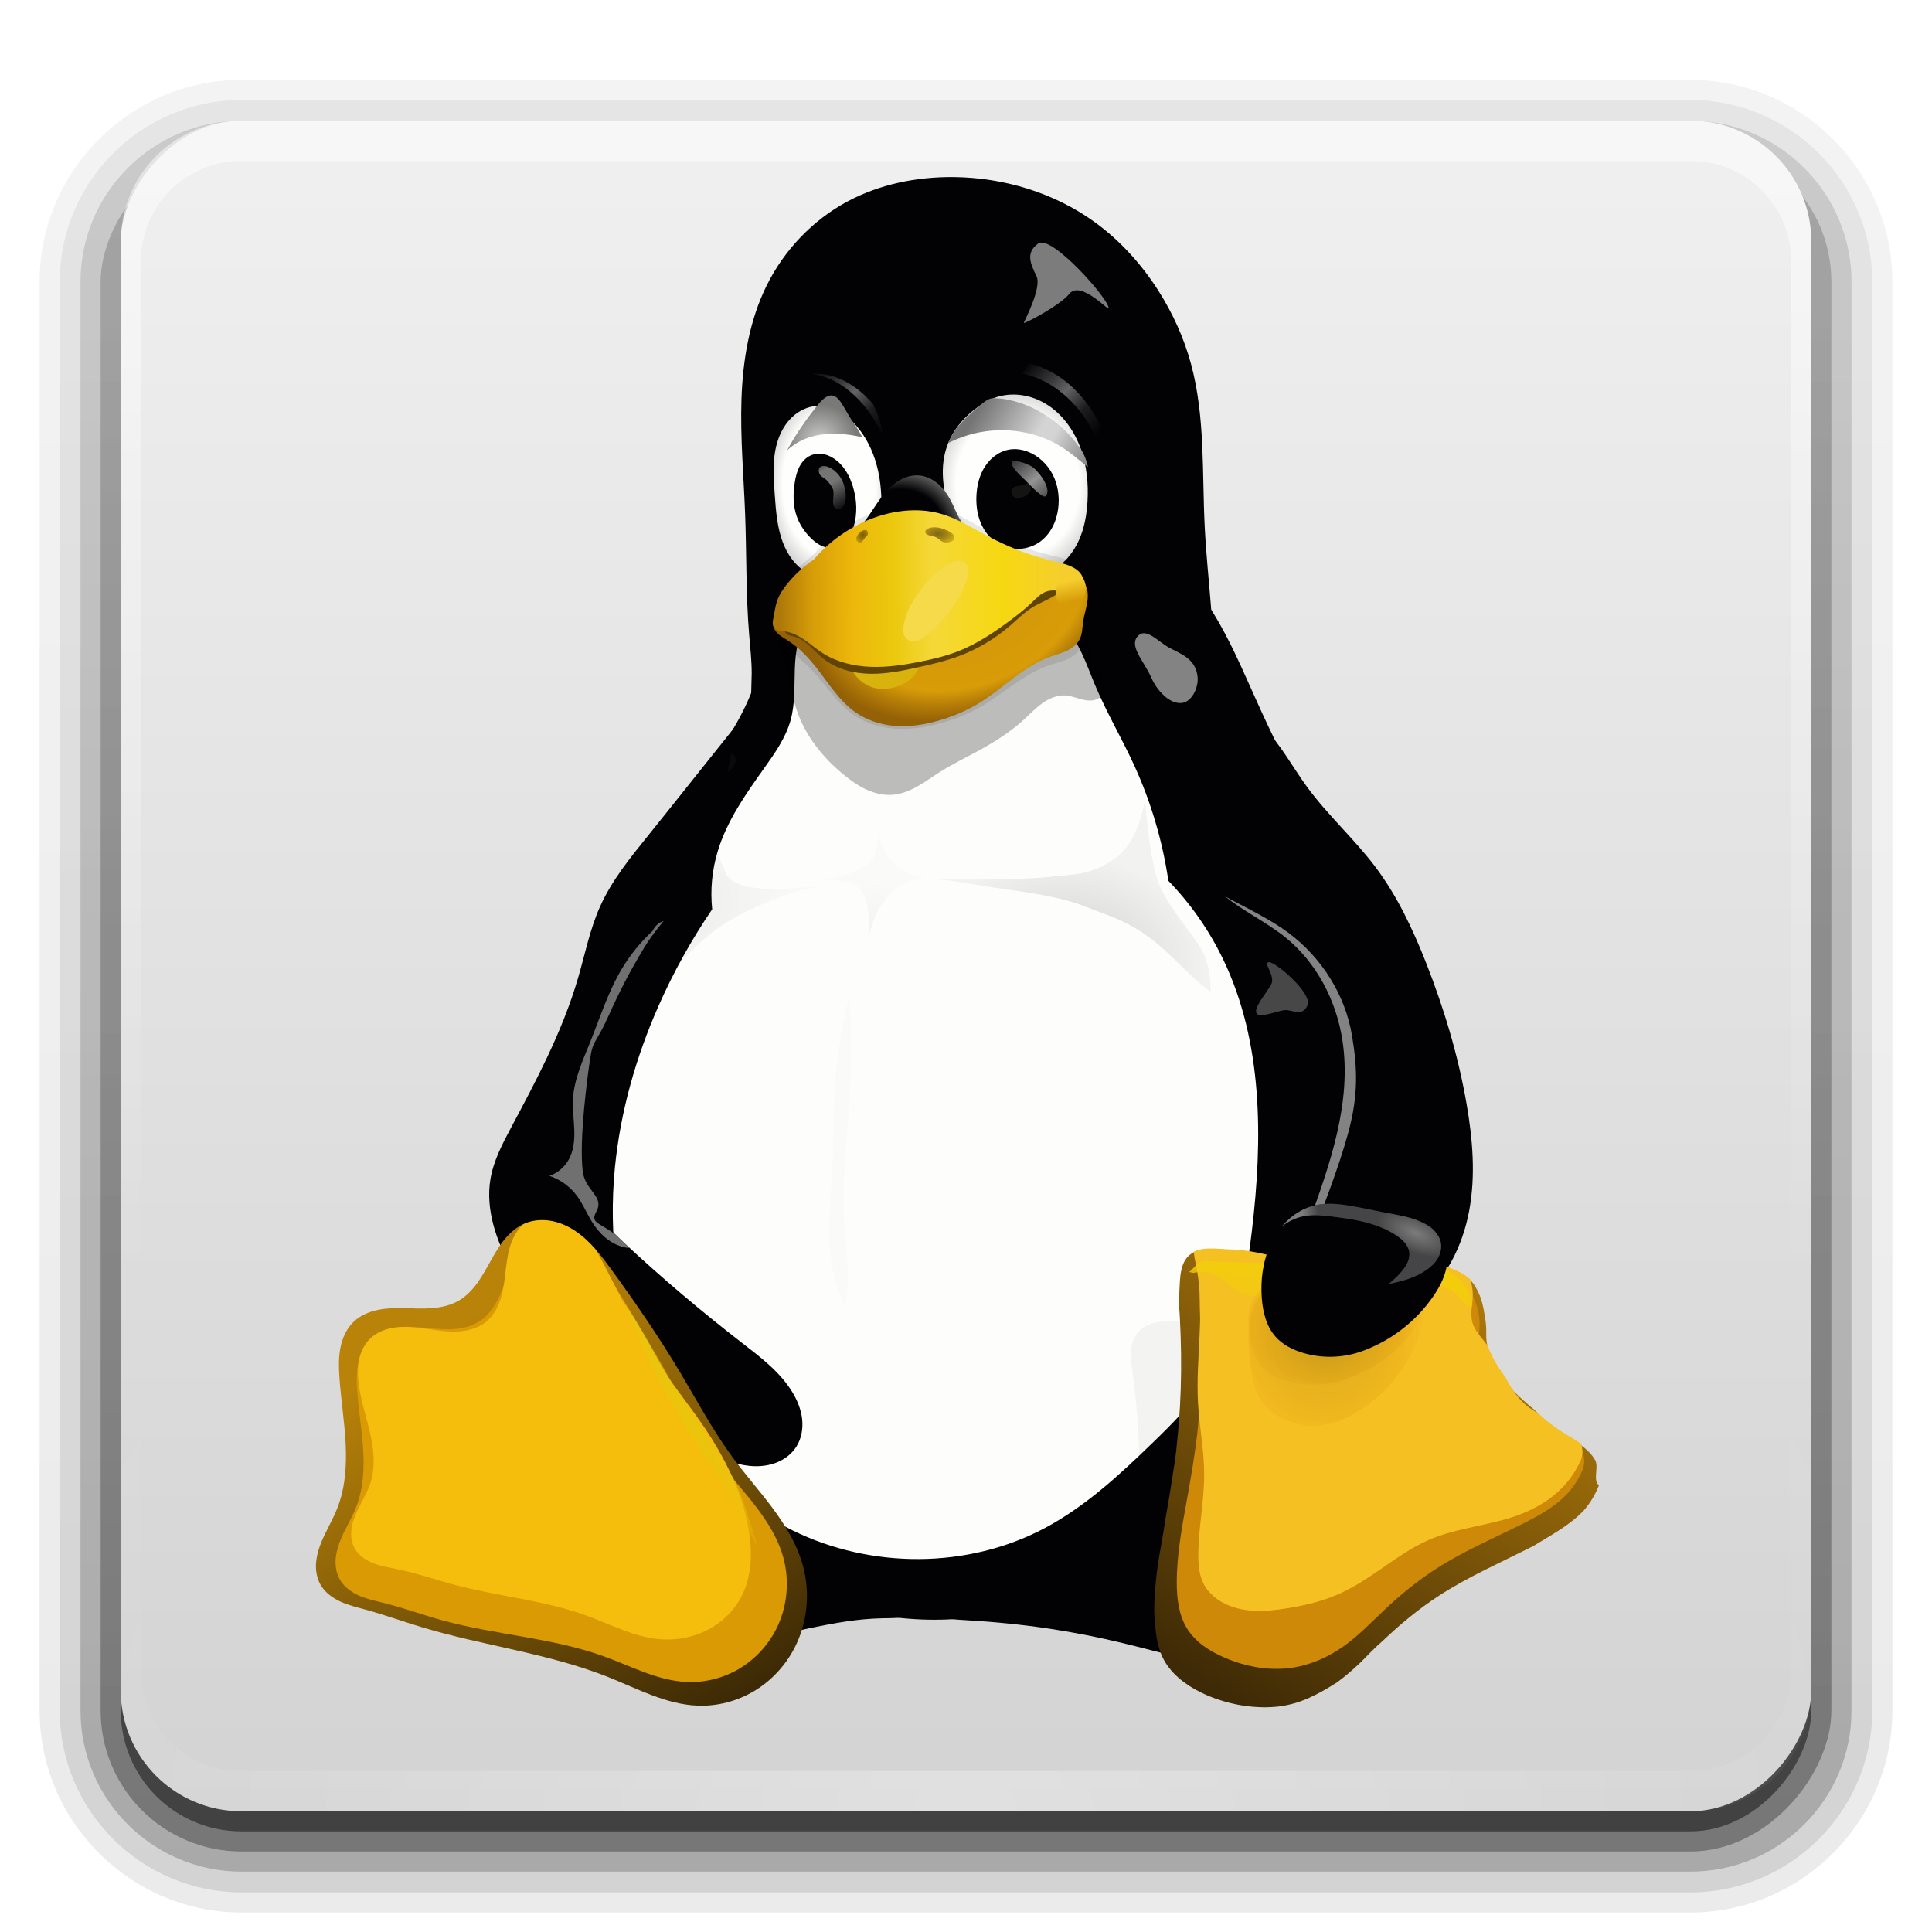 <?xml version="1.0" encoding="UTF-8" standalone="no"?>
<svg
   xmlns:dc="http://purl.org/dc/elements/1.1/"
   xmlns:cc="http://creativecommons.org/ns#"
   xmlns:rdf="http://www.w3.org/1999/02/22-rdf-syntax-ns#"
   xmlns:svg="http://www.w3.org/2000/svg"
   xmlns="http://www.w3.org/2000/svg"
   xmlns:xlink="http://www.w3.org/1999/xlink"
   version="1.0"
   width="96"
   height="96"
   id="svg2408">
  <defs
     id="defs2410">
    <linearGradient
       id="linearGradient899">
      <stop
         id="stop895"
         offset="0"
         style="stop-color:#c8c8c8;stop-opacity:1" />
      <stop
         id="stop897"
         offset="1"
         style="stop-color:#a0a0a0;stop-opacity:0.988" />
    </linearGradient>
    <linearGradient
       id="linearGradient867">
      <stop
         style="stop-color:#a0a0a0;stop-opacity:1"
         offset="0"
         id="stop863" />
      <stop
         style="stop-color:#f0f0f0;stop-opacity:0.988"
         offset="1"
         id="stop865" />
    </linearGradient>
    <linearGradient
       id="linearGradient4280">
      <stop
         id="stop4284"
         style="stop-color:#f0f0f0;stop-opacity:1"
         offset="0" />
      <stop
         id="stop4282"
         style="stop-color:#c6c6c6;stop-opacity:1"
         offset="1" />
    </linearGradient>
    <linearGradient
       x1="45.448"
       y1="92.54"
       x2="45.448"
       y2="7.017"
       id="ButtonShadow"
       gradientUnits="userSpaceOnUse"
       gradientTransform="scale(1.006,0.994)">
      <stop
         id="stop3750"
         style="stop-color:#000000;stop-opacity:1"
         offset="0" />
      <stop
         id="stop3752"
         style="stop-color:#000000;stop-opacity:0.588"
         offset="1" />
    </linearGradient>
    <linearGradient
       id="linearGradient3737">
      <stop
         id="stop3739"
         style="stop-color:#ffffff;stop-opacity:1"
         offset="0" />
      <stop
         id="stop3741"
         style="stop-color:#ffffff;stop-opacity:0"
         offset="1" />
    </linearGradient>
    <filter
       color-interpolation-filters="sRGB"
       id="filter3174">
      <feGaussianBlur
         id="feGaussianBlur3176"
         stdDeviation="1.71" />
    </filter>
    <linearGradient
       x1="36.357"
       y1="6"
       x2="36.357"
       y2="63.893"
       id="linearGradient3188"
       xlink:href="#linearGradient3737"
       gradientUnits="userSpaceOnUse" />
    <radialGradient
       cx="48"
       cy="90.172"
       r="42"
       fx="48"
       fy="90.172"
       id="radialGradient3619"
       xlink:href="#linearGradient3737"
       gradientUnits="userSpaceOnUse"
       gradientTransform="matrix(1.157,0,0,0.996,-7.551,0.197)" />
    <linearGradient
       x1="48"
       y1="90"
       x2="48"
       y2="-32"
       id="linearGradient3617"
       xlink:href="#linearGradient4280"
       gradientUnits="userSpaceOnUse"
       gradientTransform="translate(0,-96)" />
    <linearGradient
       x1="45.448"
       y1="92.54"
       x2="45.448"
       y2="7.017"
       id="ButtonShadow-0"
       gradientUnits="userSpaceOnUse"
       gradientTransform="matrix(1.006,0,0,0.994,100,0)">
      <stop
         id="stop3750-8"
         style="stop-color:#000000;stop-opacity:1"
         offset="0" />
      <stop
         id="stop3752-5"
         style="stop-color:#000000;stop-opacity:0.588"
         offset="1" />
    </linearGradient>
    <linearGradient
       x1="32.251"
       y1="6.132"
       x2="32.251"
       y2="90.239"
       id="linearGradient3780"
       xlink:href="#ButtonShadow-0"
       gradientUnits="userSpaceOnUse"
       gradientTransform="matrix(1.024,0,0,-1.012,-1.143,98.071)" />
    <linearGradient
       x1="32.251"
       y1="6.132"
       x2="32.251"
       y2="90.239"
       id="linearGradient3772"
       xlink:href="#ButtonShadow-0"
       gradientUnits="userSpaceOnUse"
       gradientTransform="matrix(1.024,0,0,-1.012,-1.143,98.071)" />
    <linearGradient
       x1="32.251"
       y1="6.132"
       x2="32.251"
       y2="90.239"
       id="linearGradient3725"
       xlink:href="#ButtonShadow-0"
       gradientUnits="userSpaceOnUse"
       gradientTransform="matrix(1.024,0,0,1.012,-1.143,-98.071)" />
    <linearGradient
       x1="32.251"
       y1="6.132"
       x2="32.251"
       y2="90.239"
       id="linearGradient3721"
       xlink:href="#ButtonShadow-0"
       gradientUnits="userSpaceOnUse"
       gradientTransform="translate(0,-97)" />
    <linearGradient
       x1="32.251"
       y1="6.132"
       x2="32.251"
       y2="90.239"
       id="linearGradient2918"
       xlink:href="#ButtonShadow-0"
       gradientUnits="userSpaceOnUse"
       gradientTransform="matrix(1.024,0,0,-1.012,-1.143,98.071)" />
    <linearGradient
       id="linearGradient4776">
      <stop
         style="stop-color:#1d99f3;stop-opacity:1"
         offset="0"
         id="stop4778" />
      <stop
         id="stop4780"
         offset="1"
         style="stop-color:#2972a7;stop-opacity:1" />
    </linearGradient>
    <linearGradient
       id="linearGradient5617">
      <stop
         id="stop5619"
         offset="0"
         style="stop-color:#9559b6;stop-opacity:1;" />
      <stop
         style="stop-color:#8e44ad;stop-opacity:1;"
         offset="1"
         id="stop5621" />
    </linearGradient>
    <linearGradient
       xlink:href="#linearGradient867"
       id="linearGradient869"
       x1="68.934"
       y1="24.34"
       x2="68.928"
       y2="61.965"
       gradientUnits="userSpaceOnUse"
       gradientTransform="matrix(1.163,0,0,1.139,-14.195,-8.637)" />
    <linearGradient
       xlink:href="#linearGradient899"
       id="linearGradient869-3"
       x1="68.934"
       y1="24.34"
       x2="68.928"
       y2="61.965"
       gradientUnits="userSpaceOnUse"
       gradientTransform="matrix(1.284,0,0,1.253,-20.865,-14.412)" />
    <linearGradient
       y2="36"
       x2="24"
       y1="12"
       x1="24"
       gradientUnits="userSpaceOnUse"
       id="linearGradient3937"
       xlink:href="#linearGradient3912"
       gradientTransform="translate(-0.003,-1.013)" />
    <linearGradient
       id="linearGradient3912">
      <stop
         id="stop3914"
         offset="0"
         style="stop-color:#5d5d5d;stop-opacity:1;" />
      <stop
         id="stop3916"
         offset="1"
         style="stop-color:#989898;stop-opacity:1;" />
    </linearGradient>
    <linearGradient
       gradientTransform="translate(93.763,7.087)"
       x1="36.357"
       y1="6"
       x2="36.357"
       y2="63.893"
       id="linearGradient3188-3"
       xlink:href="#linearGradient3737"
       gradientUnits="userSpaceOnUse" />
    <filter
       id="filter30479-2"
       x="-0.076"
       width="1.153"
       y="-0.129"
       height="1.258"
       style="color-interpolation-filters:sRGB">
      <feGaussianBlur
         stdDeviation="2.036"
         id="feGaussianBlur30481-9" />
    </filter>
    <filter
       id="filter30475-4"
       style="color-interpolation-filters:sRGB">
      <feGaussianBlur
         stdDeviation="0.932"
         id="feGaussianBlur30477-9" />
    </filter>
    <radialGradient
       r="14.572"
       fy="137.661"
       fx="223.196"
       cy="137.661"
       cx="223.196"
       gradientTransform="matrix(0.815,-0.034,0.03,1.248,-208.437,-35.543)"
       gradientUnits="userSpaceOnUse"
       id="radialGradient18806"
       xlink:href="#linearGradient28799-5-5" />
    <linearGradient
       id="linearGradient28799-5-5">
      <stop
         style="stop-color:#fefefc;stop-opacity:1;"
         offset="0"
         id="stop28801-1-9" />
      <stop
         id="stop28807-2-6"
         offset="0.757"
         style="stop-color:#fefefc;stop-opacity:1" />
      <stop
         style="stop-color:#d4d4d4;stop-opacity:1"
         offset="1"
         id="stop28803-6-3" />
    </linearGradient>
    <radialGradient
       r="14.572"
       fy="137.661"
       fx="223.196"
       cy="137.661"
       cx="223.196"
       gradientTransform="matrix(1.086,-0.034,0.039,1.248,-233.542,-35.543)"
       gradientUnits="userSpaceOnUse"
       id="radialGradient18808"
       xlink:href="#linearGradient28799-5-5" />
    <filter
       id="filter4394-6"
       x="-0.054"
       width="1.108"
       y="-0.107"
       height="1.215"
       style="color-interpolation-filters:sRGB">
      <feGaussianBlur
         stdDeviation="1.361"
         id="feGaussianBlur4396-1" />
    </filter>
    <radialGradient
       r="15.382"
       fy="150.651"
       fx="275.538"
       cy="150.651"
       cx="275.538"
       gradientTransform="matrix(0.698,-0.507,0.46,0.633,-271.102,183.03)"
       gradientUnits="userSpaceOnUse"
       id="radialGradient18810"
       xlink:href="#linearGradient28853-5" />
    <linearGradient
       id="linearGradient28853-5">
      <stop
         style="stop-color:#020204;stop-opacity:1"
         offset="0"
         id="stop28855-3" />
      <stop
         id="stop28865-0"
         offset="0.734"
         style="stop-color:#020204;stop-opacity:1" />
      <stop
         style="stop-color:#5c5c5c;stop-opacity:1;"
         offset="1"
         id="stop28857-9" />
    </linearGradient>
    <filter
       height="1.617"
       y="-0.308"
       width="1.584"
       x="-0.292"
       id="filter15133-1"
       style="color-interpolation-filters:sRGB">
      <feGaussianBlur
         id="feGaussianBlur15135-5"
         stdDeviation="1.74" />
    </filter>
    <filter
       id="filter28927-8"
       x="-0.158"
       width="1.316"
       y="-0.209"
       height="1.418"
       style="color-interpolation-filters:sRGB">
      <feGaussianBlur
         stdDeviation="0.249"
         id="feGaussianBlur28929-2" />
    </filter>
    <linearGradient
       y2="140.725"
       x2="219.733"
       y1="132.77"
       x1="213.016"
       gradientTransform="translate(90)"
       gradientUnits="userSpaceOnUse"
       id="linearGradient18812"
       xlink:href="#linearGradient28935-8" />
    <linearGradient
       id="linearGradient28935-8">
      <stop
         style="stop-color:#949494;stop-opacity:0.392;"
         offset="0"
         id="stop28937-7" />
      <stop
         id="stop28943-3"
         offset="0.5"
         style="stop-color:#949494;stop-opacity:1;" />
      <stop
         style="stop-color:#949494;stop-opacity:0.392;"
         offset="1"
         id="stop28939-8" />
    </linearGradient>
    <filter
       id="filter28949-8"
       x="-0.179"
       width="1.357"
       y="-0.181"
       height="1.363"
       style="color-interpolation-filters:sRGB">
      <feGaussianBlur
         stdDeviation="0.519"
         id="feGaussianBlur28951-1" />
    </filter>
    <linearGradient
       y2="132.487"
       x2="358.625"
       y1="119.987"
       x1="337.25"
       gradientTransform="translate(-250)"
       gradientUnits="userSpaceOnUse"
       id="linearGradient18814"
       xlink:href="#linearGradient28976-3" />
    <linearGradient
       id="linearGradient28976-3">
      <stop
         style="stop-color:#747474;stop-opacity:1"
         offset="0"
         id="stop28978-7" />
      <stop
         id="stop29259-5"
         offset="0.125"
         style="stop-color:#8c8c8c;stop-opacity:1;" />
      <stop
         id="stop29257-0"
         offset="0.25"
         style="stop-color:#a4a4a4;stop-opacity:1;" />
      <stop
         id="stop28984-4"
         offset="0.5"
         style="stop-color:#d4d4d4;stop-opacity:1" />
      <stop
         style="stop-color:#d4d4d4;stop-opacity:1"
         offset="0.619"
         id="stop28986-0" />
      <stop
         style="stop-color:#7c7c7c;stop-opacity:1"
         offset="1"
         id="stop28980-2" />
    </linearGradient>
    <clipPath
       clipPathUnits="userSpaceOnUse"
       id="clipPath29028-5">
      <path
         style="fill:url(#radialGradient29032);fill-opacity:1;stroke:none"
         d="m 85.75,122.362 c -2.547,2.127 -5.208,4.599 -6.25,7.75 -1.309,3.959 -1.633,8.917 0.5,12.5 3.919,6.582 12.384,13.851 19.75,11.75 4.875,-1.391 6.107,-8.51 7,-13.5 0.591,-3.307 0.596,-7.193 -1.25,-10 -3.612,-5.493 -10.427,-9.894 -17,-10 -1.044,-0.017 -1.949,0.831 -2.75,1.5 z"
         id="path29030-7" />
    </clipPath>
    <linearGradient
       y2="127.997"
       x2="308.741"
       y1="114.562"
       x1="294.51"
       gradientTransform="translate(-279,-9)"
       gradientUnits="userSpaceOnUse"
       id="linearGradient18816"
       xlink:href="#linearGradient29336-6" />
    <linearGradient
       id="linearGradient29336-6">
      <stop
         style="stop-color:#646464;stop-opacity:0"
         offset="0"
         id="stop29338-1" />
      <stop
         id="stop29344-7"
         offset="0.306"
         style="stop-color:#646464;stop-opacity:0.583" />
      <stop
         style="stop-color:#646464;stop-opacity:1"
         offset="0.47"
         id="stop29354-5" />
      <stop
         id="stop29356-3"
         offset="0.728"
         style="stop-color:#646464;stop-opacity:0.257" />
      <stop
         style="stop-color:#646464;stop-opacity:0;"
         offset="1"
         id="stop29340-6" />
    </linearGradient>
    <filter
       id="filter29350-1"
       style="color-interpolation-filters:sRGB">
      <feGaussianBlur
         stdDeviation="0.147"
         id="feGaussianBlur29352-7" />
    </filter>
    <linearGradient
       y2="128.571"
       x2="266.627"
       y1="115.666"
       x1="253.227"
       gradientTransform="translate(-279,-9)"
       gradientUnits="userSpaceOnUse"
       id="linearGradient18818"
       xlink:href="#linearGradient29336-6" />
    <filter
       id="filter29447-1"
       style="color-interpolation-filters:sRGB">
      <feGaussianBlur
         stdDeviation="0.135"
         id="feGaussianBlur29449-4" />
    </filter>
    <linearGradient
       y2="142.493"
       x2="169.882"
       y1="132.063"
       x1="164.049"
       gradientUnits="userSpaceOnUse"
       id="linearGradient18820"
       xlink:href="#linearGradient29477-3" />
    <linearGradient
       id="linearGradient29477-3">
      <stop
         style="stop-color:#757574;stop-opacity:0"
         offset="0"
         id="stop29479-5" />
      <stop
         id="stop29487-5"
         offset="0.263"
         style="stop-color:#757574;stop-opacity:1;" />
      <stop
         id="stop29485-0"
         offset="0.5"
         style="stop-color:#757574;stop-opacity:1;" />
      <stop
         style="stop-color:#757574;stop-opacity:0"
         offset="1"
         id="stop29481-3" />
    </linearGradient>
    <filter
       id="filter29493-2"
       x="-0.234"
       width="1.469"
       y="-0.146"
       height="1.292"
       style="color-interpolation-filters:sRGB">
      <feGaussianBlur
         stdDeviation="0.513"
         id="feGaussianBlur29495-7" />
    </filter>
    <radialGradient
       r="31.111"
       fy="193.099"
       fx="294.485"
       cy="193.099"
       cx="294.485"
       gradientTransform="matrix(0.936,-0.386,0.271,0.657,-244.475,146.723)"
       gradientUnits="userSpaceOnUse"
       id="radialGradient18822"
       xlink:href="#linearGradient28469-0" />
    <linearGradient
       id="linearGradient28469-0">
      <stop
         id="stop28479-4"
         offset="0"
         style="stop-color:#d2940a;stop-opacity:1" />
      <stop
         id="stop28477-2"
         offset="0.751"
         style="stop-color:#d89c08;stop-opacity:1" />
      <stop
         style="stop-color:#b67e07;stop-opacity:1;"
         offset="0.866"
         id="stop28485-7" />
      <stop
         style="stop-color:#946106;stop-opacity:1"
         offset="1"
         id="stop28473-1" />
    </linearGradient>
    <filter
       id="filter28502-8"
       x="-0.155"
       width="1.31"
       y="-0.215"
       height="1.43"
       style="color-interpolation-filters:sRGB">
      <feGaussianBlur
         stdDeviation="0.899"
         id="feGaussianBlur28504-3" />
    </filter>
    <filter
       id="filter15145-6"
       style="color-interpolation-filters:sRGB">
      <feGaussianBlur
         id="feGaussianBlur15147-1"
         stdDeviation="0.758" />
    </filter>
    <linearGradient
       y2="157.872"
       x2="313.337"
       y1="158.314"
       x1="256.857"
       gradientTransform="translate(-210)"
       gradientUnits="userSpaceOnUse"
       id="linearGradient18824"
       xlink:href="#linearGradient28275-8" />
    <linearGradient
       id="linearGradient28275-8">
      <stop
         style="stop-color:#ad780a;stop-opacity:1"
         offset="0"
         id="stop28277-1" />
      <stop
         id="stop28291-9"
         offset="0.12"
         style="stop-color:#d89e08;stop-opacity:1" />
      <stop
         id="stop28289-6"
         offset="0.255"
         style="stop-color:#edb80b;stop-opacity:1" />
      <stop
         id="stop28287-6"
         offset="0.392"
         style="stop-color:#ebc80d;stop-opacity:1" />
      <stop
         id="stop28285-7"
         offset="0.527"
         style="stop-color:#f5d838;stop-opacity:1" />
      <stop
         id="stop28283-7"
         offset="0.769"
         style="stop-color:#f6d811;stop-opacity:1" />
      <stop
         style="stop-color:#f5cd31;stop-opacity:1"
         offset="1"
         id="stop28279-5" />
    </linearGradient>
    <filter
       height="1.261"
       y="-0.13"
       width="1.322"
       x="-0.161"
       id="filter14963-7"
       style="color-interpolation-filters:sRGB">
      <feGaussianBlur
         id="feGaussianBlur14965-0"
         stdDeviation="0.849" />
    </filter>
    <radialGradient
       r="3.23"
       fy="147.093"
       fx="77.672"
       cy="147.093"
       cx="77.672"
       gradientTransform="matrix(1,0,0,0.583,-3.4574816e-5,61.416)"
       gradientUnits="userSpaceOnUse"
       id="radialGradient18826"
       xlink:href="#linearGradient29529-6" />
    <linearGradient
       id="linearGradient29529-6">
      <stop
         style="stop-color:#3a2903;stop-opacity:1;"
         offset="0"
         id="stop29531-0" />
      <stop
         id="stop29539-7"
         offset="0.555"
         style="stop-color:#735208;stop-opacity:1" />
      <stop
         style="stop-color:#ac8c04;stop-opacity:1"
         offset="1"
         id="stop29533-8" />
    </linearGradient>
    <filter
       id="filter15177-1"
       style="color-interpolation-filters:sRGB">
      <feGaussianBlur
         id="feGaussianBlur15179-3"
         stdDeviation="0.11" />
    </filter>
    <radialGradient
       r="1.535"
       fy="147.441"
       fx="63.125"
       cy="147.441"
       cx="63.125"
       gradientTransform="matrix(1,0,0,1.075,0,-11.094)"
       gradientUnits="userSpaceOnUse"
       id="radialGradient18828"
       xlink:href="#linearGradient29529-6" />
    <filter
       height="1.211"
       y="-0.106"
       width="1.233"
       x="-0.116"
       id="filter15173-0"
       style="color-interpolation-filters:sRGB">
      <feGaussianBlur
         id="feGaussianBlur15175-4"
         stdDeviation="0.11" />
    </filter>
    <linearGradient
       y2="159.768"
       x2="243.469"
       y1="157.018"
       x1="243.031"
       gradientUnits="userSpaceOnUse"
       id="linearGradient18830"
       xlink:href="#linearGradient28572-7" />
    <linearGradient
       id="linearGradient28572-7">
      <stop
         style="stop-color:#f5ce2d;stop-opacity:1;"
         offset="0"
         id="stop28574-5" />
      <stop
         style="stop-color:#d79b08;stop-opacity:1"
         offset="1"
         id="stop28576-0" />
    </linearGradient>
    <filter
       id="filter28584-4"
       x="-0.107"
       width="1.215"
       y="-0.136"
       height="1.272"
       style="color-interpolation-filters:sRGB">
      <feGaussianBlur
         stdDeviation="0.264"
         id="feGaussianBlur28586-3" />
    </filter>
    <radialGradient
       r="35.511"
       fy="126.535"
       fx="268.07"
       cy="126.535"
       cx="268.07"
       gradientTransform="matrix(0.201,-0.033,0.031,0.186,-3.126,114.036)"
       gradientUnits="userSpaceOnUse"
       id="radialGradient18832"
       xlink:href="#linearGradient29652-2" />
    <linearGradient
       id="linearGradient29652-2">
      <stop
         id="stop29654-6"
         offset="0"
         style="stop-color:#c8c8c8;stop-opacity:1;" />
      <stop
         id="stop29656-1"
         offset="1"
         style="stop-color:#797978;stop-opacity:1" />
    </linearGradient>
    <clipPath
       clipPathUnits="userSpaceOnUse"
       id="clipPath29644-8">
      <path
         style="fill:url(#radialGradient29648);fill-opacity:1;stroke:none"
         d="m 54.232,122.362 c -3.792,4.789 -8.518,11.691 -8.193,17.25 0.325,5.559 3.86,13.935 8.375,16 4.515,2.065 5.754,0.013 8.329,-2.5 2.575,-2.512 3.859,-7.348 4.006,-12.25 0.147,-4.902 -3.035,-11.919 -5.439,-15.25 -2.403,-3.331 -3.287,-8.039 -7.079,-3.25 z"
         id="path29646-8" />
    </clipPath>
    <clipPath
       id="clipPath14656-7"
       clipPathUnits="userSpaceOnUse">
      <path
         style="fill:none;stroke:#c17d11;stroke-width:1px;stroke-linecap:butt;stroke-linejoin:miter;stroke-opacity:1"
         id="path14658-9"
         d="m 304.847,225.45 c 6.016,4.923 9.777,12.317 10.943,20.003 1.825,12.031 -2.346,24.075 -6.446,35.533 -0.817,2.285 -1.64,4.59 -1.965,6.995 -0.325,2.405 -0.119,4.948 1.029,7.086 1.303,2.425 3.732,4.125 6.367,4.923 2.589,0.784 5.394,0.761 8.015,0.092 2.621,-0.669 5.061,-1.968 7.187,-3.64 5.48,-4.31 8.758,-10.986 10.01,-17.844 1.252,-6.858 0.639,-13.929 -0.551,-20.798 -1.623,-9.369 -4.309,-18.54 -7.74,-27.408 -2.518,-6.507 -5.468,-12.911 -9.618,-18.52 -4.046,-5.469 -9.162,-10.09 -13.103,-15.635 -2.732,-3.844 -4.9,-8.131 -8.192,-11.508 -1.646,-1.689 -3.577,-3.135 -5.77,-4.001 -2.193,-0.866 -4.664,-1.124 -6.933,-0.482 -1.505,0.426 -2.892,1.237 -4.038,2.301 -1.146,1.064 -2.053,2.376 -2.693,3.803 -1.28,2.853 -1.477,6.112 -0.965,9.198 0.661,3.983 2.444,7.693 4.466,11.189 2.274,3.932 4.918,7.719 8.384,10.654 3.599,3.047 7.962,5.074 11.611,8.06" />
    </clipPath>
    <filter
       height="1.08"
       y="-0.04"
       width="1.235"
       x="-0.118"
       id="filter14666-9"
       style="color-interpolation-filters:sRGB">
      <feGaussianBlur
         id="feGaussianBlur14668-7"
         stdDeviation="1.352" />
    </filter>
    <radialGradient
       r="27.391"
       fy="220.538"
       fx="336.224"
       cy="220.538"
       cx="336.224"
       gradientTransform="matrix(-0.698,0,0,0.763,166.306,50.22)"
       gradientUnits="userSpaceOnUse"
       id="radialGradient18834"
       xlink:href="#linearGradient4417-0" />
    <linearGradient
       id="linearGradient4417-0">
      <stop
         style="stop-color:#000000;stop-opacity:1;"
         offset="0"
         id="stop4419-8" />
      <stop
         style="stop-color:#000000;stop-opacity:0.249"
         offset="1"
         id="stop4421-8" />
    </linearGradient>
    <filter
       id="filter4487-6"
       style="color-interpolation-filters:sRGB">
      <feGaussianBlur
         stdDeviation="0.643"
         id="feGaussianBlur4489-4" />
    </filter>
    <radialGradient
       r="27.391"
       fy="236.366"
       fx="312.145"
       cy="236.366"
       cx="312.145"
       gradientTransform="matrix(1,0,0,0.763,-289,41.22)"
       gradientUnits="userSpaceOnUse"
       id="radialGradient18836"
       xlink:href="#linearGradient4417-0" />
    <filter
       id="filter4427-5-7"
       style="color-interpolation-filters:sRGB">
      <feGaussianBlur
         stdDeviation="1.138"
         id="feGaussianBlur4429-4-8" />
    </filter>
    <radialGradient
       r="10.845"
       fy="225.135"
       fx="275.554"
       cy="225.135"
       cx="275.554"
       gradientTransform="matrix(1,0,0,1.069,-289,-23.86)"
       gradientUnits="userSpaceOnUse"
       id="radialGradient18838"
       xlink:href="#linearGradient4417-0" />
    <filter
       id="filter4538-7"
       style="color-interpolation-filters:sRGB">
      <feGaussianBlur
         stdDeviation="0.785"
         id="feGaussianBlur4540-9" />
    </filter>
    <filter
       id="filter4592-2"
       x="-0.817"
       width="2.633"
       y="-0.058"
       height="1.116"
       style="color-interpolation-filters:sRGB">
      <feGaussianBlur
         stdDeviation="1.446"
         id="feGaussianBlur4594-6" />
    </filter>
    <filter
       height="1.319"
       y="-0.159"
       width="1.355"
       x="-0.178"
       id="filter15185-2"
       style="color-interpolation-filters:sRGB">
      <feGaussianBlur
         id="feGaussianBlur15187-7"
         stdDeviation="0.901" />
    </filter>
    <linearGradient
       y2="351.487"
       x2="341.982"
       y1="323.901"
       x1="338.286"
       gradientTransform="translate(-310)"
       gradientUnits="userSpaceOnUse"
       id="linearGradient18840"
       xlink:href="#linearGradient15103-0" />
    <linearGradient
       id="linearGradient15103-0">
      <stop
         id="stop15105-1"
         offset="0"
         style="stop-color:#000000;stop-opacity:1;" />
      <stop
         id="stop15107-6"
         offset="1"
         style="stop-color:#000000;stop-opacity:0;" />
    </linearGradient>
    <filter
       id="filter15115-3"
       style="color-interpolation-filters:sRGB">
      <feGaussianBlur
         id="feGaussianBlur15117-8"
         stdDeviation="2.209" />
    </filter>
    <linearGradient
       y2="293.585"
       x2="490.122"
       y1="371.544"
       x1="442.039"
       gradientUnits="userSpaceOnUse"
       id="linearGradient18842"
       xlink:href="#linearGradient14392-8" />
    <linearGradient
       id="linearGradient14392-8">
      <stop
         id="stop14394-3"
         offset="0"
         style="stop-color:#3e2a06;stop-opacity:1" />
      <stop
         id="stop14396-0"
         offset="1"
         style="stop-color:#ad780a;stop-opacity:1" />
    </linearGradient>
    <clipPath
       id="clipPath14489-3"
       clipPathUnits="userSpaceOnUse">
      <path
         id="path14491-6"
         d="m 516.006,331.876 c 0.909,1.597 -1.57,3.388 -2.816,4.738 -2.742,2.973 -6.451,4.902 -9.896,7.02 -5.914,3.635 -12.619,5.903 -18.42,9.717 -3.883,2.553 -7.328,5.722 -10.86,8.742 -3.022,2.584 -5.482,5.876 -8.832,8.018 -3.352,2.142 -7.044,4.154 -10.991,4.65 -4.783,0.601 -9.872,-0.256 -14.299,-2.164 -3.095,-1.334 -6.161,-3.381 -7.963,-6.229 -1.813,-2.865 -2.061,-6.537 -2.233,-9.924 -0.307,-6.06 1.363,-12.06 2.178,-18.073 0.679,-5.002 1.853,-9.943 2.26,-14.975 0.739,-9.142 -0.78,-18.408 0.32,-27.513 0.355,-2.937 -0.181,-6.659 2.012,-8.644 2.038,-1.845 5.431,-1.121 8.179,-1.063 3.345,0.071 6.632,0.951 9.889,1.717 2.056,0.483 3.998,1.411 6.072,1.811 3.44,0.663 6.966,1.066 10.467,0.952 3.785,-0.124 7.437,-1.796 11.224,-1.765 1.552,0.013 3.124,0.282 4.586,0.8 1.483,0.525 2.988,1.206 4.123,2.295 0.865,0.83 1.429,1.957 1.879,3.069 0.672,1.662 0.894,3.478 1.167,5.249 0.242,1.574 -0.153,3.271 0.414,4.759 1.83,4.799 5.577,8.727 9.225,12.343 1.743,1.935 4.03,3.534 6.167,4.828 2.269,1.374 4.367,2.45 5.463,4.816 0.659,1.485 -0.544,3.761 0.683,4.826 z"
         style="fill:url(#linearGradient14493);fill-opacity:1;stroke:none" />
    </clipPath>
    <clipPath
       id="clipPath14481-1"
       clipPathUnits="userSpaceOnUse">
      <path
         id="path14483-3"
         d="m 516.006,331.876 c 0.909,1.597 -1.57,3.388 -2.816,4.738 -2.742,2.973 -6.451,4.902 -9.896,7.02 -5.914,3.635 -12.619,5.903 -18.42,9.717 -3.883,2.553 -7.328,5.722 -10.86,8.742 -3.022,2.584 -5.482,5.876 -8.832,8.018 -3.352,2.142 -7.044,4.154 -10.991,4.65 -4.783,0.601 -9.872,-0.256 -14.299,-2.164 -3.095,-1.334 -6.161,-3.381 -7.963,-6.229 -1.813,-2.865 -2.061,-6.537 -2.233,-9.924 -0.307,-6.06 1.363,-12.06 2.178,-18.073 0.679,-5.002 1.853,-9.943 2.26,-14.975 0.739,-9.142 -0.78,-18.408 0.32,-27.513 0.355,-2.937 -0.181,-6.659 2.012,-8.644 2.038,-1.845 5.431,-1.121 8.179,-1.063 3.345,0.071 6.632,0.951 9.889,1.717 2.056,0.483 3.998,1.411 6.072,1.811 3.44,0.663 6.966,1.066 10.467,0.952 3.785,-0.124 7.437,-1.796 11.224,-1.765 1.552,0.013 3.124,0.282 4.586,0.8 1.483,0.525 2.988,1.206 4.123,2.295 0.865,0.83 1.429,1.957 1.879,3.069 0.672,1.662 0.894,3.478 1.167,5.249 0.242,1.574 -0.153,3.271 0.414,4.759 1.83,4.799 5.577,8.727 9.225,12.343 1.743,1.935 4.03,3.534 6.167,4.828 2.269,1.374 4.367,2.45 5.463,4.816 0.659,1.485 -0.544,3.761 0.683,4.826 z"
         style="fill:url(#linearGradient14485);fill-opacity:1;stroke:none" />
    </clipPath>
    <filter
       height="1.286"
       y="-0.143"
       width="1.29"
       x="-0.145"
       id="filter14416-8"
       style="color-interpolation-filters:sRGB">
      <feGaussianBlur
         id="feGaussianBlur14418-5"
         stdDeviation="4.779" />
    </filter>
    <clipPath
       id="clipPath14473-5"
       clipPathUnits="userSpaceOnUse">
      <path
         id="path14475-9"
         d="m 511.827,331.9 c 0.795,1.296 -1.374,2.749 -2.464,3.845 -2.399,2.413 -5.644,3.978 -8.659,5.697 -5.174,2.95 -11.041,4.79 -16.116,7.885 -3.397,2.072 -6.411,4.644 -9.502,7.094 -2.644,2.097 -4.796,4.769 -7.728,6.506 -2.933,1.738 -6.163,3.371 -9.616,3.774 -4.185,0.488 -8.637,-0.208 -12.51,-1.756 -2.708,-1.083 -5.39,-2.744 -6.967,-5.055 -1.586,-2.325 -1.803,-5.305 -1.953,-8.053 -0.269,-4.918 1.192,-9.787 1.906,-14.666 0.594,-4.059 1.621,-8.069 1.977,-12.152 0.647,-7.418 -0.682,-14.938 0.28,-22.327 0.31,-2.383 -0.158,-5.404 1.761,-7.014 1.783,-1.497 4.751,-0.91 7.156,-0.862 2.927,0.058 5.803,0.772 8.652,1.393 1.799,0.392 3.498,1.145 5.313,1.469 3.01,0.538 6.094,0.865 9.158,0.772 3.312,-0.1 6.506,-1.458 9.82,-1.432 1.358,0.011 2.733,0.229 4.013,0.649 1.297,0.426 2.614,0.979 3.607,1.862 0.757,0.674 1.251,1.588 1.644,2.49 0.588,1.349 0.782,2.822 1.021,4.26 0.212,1.277 -0.134,2.655 0.363,3.862 1.601,3.895 4.879,7.082 8.071,10.016 1.525,1.57 3.526,2.868 5.396,3.918 1.985,1.115 3.821,1.988 4.779,3.908 0.577,1.205 -0.476,3.052 0.598,3.917 z"
         style="fill:url(#linearGradient14477);fill-opacity:1;stroke:none" />
    </clipPath>
    <filter
       height="1.25"
       y="-0.125"
       width="1.231"
       x="-0.115"
       id="filter14432-2"
       style="color-interpolation-filters:sRGB">
      <feGaussianBlur
         id="feGaussianBlur14434-2"
         stdDeviation="3.173" />
    </filter>
    <linearGradient
       y2="302.317"
       x2="353.75"
       y1="289.589"
       x1="355.164"
       gradientTransform="translate(-310)"
       gradientUnits="userSpaceOnUse"
       id="linearGradient18844"
       xlink:href="#linearGradient17009" />
    <linearGradient
       id="linearGradient17009">
      <stop
         id="stop17011"
         offset="0"
         style="stop-color:#f3cd0c;stop-opacity:1;" />
      <stop
         id="stop17013"
         offset="1"
         style="stop-color:#f3cd0c;stop-opacity:0;" />
    </linearGradient>
    <filter
       height="1.259"
       y="-0.129"
       width="1.042"
       x="-0.021"
       id="filter17044"
       style="color-interpolation-filters:sRGB">
      <feGaussianBlur
         id="feGaussianBlur17046"
         stdDeviation="0.479" />
    </filter>
    <filter
       height="1.965"
       y="-0.482"
       width="2.208"
       x="-0.604"
       id="filter14706-3"
       style="color-interpolation-filters:sRGB">
      <feGaussianBlur
         id="feGaussianBlur14708-8"
         stdDeviation="2.64" />
    </filter>
    <filter
       height="1.547"
       y="-0.274"
       width="1.939"
       x="-0.469"
       id="filter15211-9"
       style="color-interpolation-filters:sRGB">
      <feGaussianBlur
         id="feGaussianBlur15213-7"
         stdDeviation="0.86" />
    </filter>
    <radialGradient
       r="16.846"
       fy="303.415"
       fx="363.34"
       cy="303.415"
       cx="363.34"
       gradientTransform="matrix(1.308,0.351,-0.368,1.373,-310.509,-240.349)"
       gradientUnits="userSpaceOnUse"
       id="radialGradient18846"
       xlink:href="#linearGradient14518-6" />
    <linearGradient
       id="linearGradient14518-6">
      <stop
         style="stop-color:#110800;stop-opacity:1;"
         offset="0"
         id="stop14540-0" />
      <stop
         id="stop14542-5"
         offset="0.591"
         style="stop-color:#a65a00;stop-opacity:0.8;" />
      <stop
         id="stop14522-4"
         offset="1"
         style="stop-color:#ff921e;stop-opacity:0;" />
    </linearGradient>
    <filter
       height="1.468"
       y="-0.234"
       width="1.401"
       x="-0.201"
       id="filter14897-2"
       style="color-interpolation-filters:sRGB">
      <feGaussianBlur
         id="feGaussianBlur14899-5"
         stdDeviation="2.844" />
    </filter>
    <radialGradient
       r="16.846"
       fy="303.415"
       fx="363.34"
       cy="303.415"
       cx="363.34"
       gradientTransform="matrix(1.308,0.351,-0.368,1.373,-310.509,-240.349)"
       gradientUnits="userSpaceOnUse"
       id="radialGradient18848"
       xlink:href="#linearGradient14518-6" />
    <filter
       height="1.213"
       y="-0.107"
       width="1.183"
       x="-0.091"
       id="filter14951-8"
       style="color-interpolation-filters:sRGB">
      <feGaussianBlur
         id="feGaussianBlur14953-7"
         stdDeviation="1.297" />
    </filter>
    <radialGradient
       r="20.538"
       fy="246.858"
       fx="382.235"
       cy="246.858"
       cx="382.235"
       gradientTransform="matrix(0.36,0.157,-0.072,0.166,260.617,181.938)"
       gradientUnits="userSpaceOnUse"
       id="radialGradient18850"
       xlink:href="#linearGradient14830-4" />
    <linearGradient
       id="linearGradient14830-4">
      <stop
         style="stop-color:#7c7c7c;stop-opacity:1;"
         offset="0"
         id="stop14832-6" />
      <stop
         style="stop-color:#7c7c7c;stop-opacity:0.329"
         offset="1"
         id="stop14834-5" />
    </linearGradient>
    <clipPath
       id="clipPath14822-9"
       clipPathUnits="userSpaceOnUse">
      <path
         style="fill:none;stroke:#ce5c00;stroke-width:1px;stroke-linecap:butt;stroke-linejoin:miter;stroke-opacity:1"
         id="path14824-1"
         d="m 386.188,285.328 c -0.405,-1.104 -1.118,-2.082 -1.991,-2.87 -0.872,-0.788 -1.9,-1.392 -2.983,-1.852 -2.165,-0.919 -4.521,-1.261 -6.832,-1.696 -2.179,-0.409 -4.342,-0.906 -6.528,-1.277 -2.271,-0.386 -4.618,-0.632 -6.865,-0.125 -1.966,0.443 -3.784,1.459 -5.272,2.819 -1.487,1.36 -2.649,3.056 -3.485,4.89 -1.472,3.23 -1.935,6.865 -1.654,10.403 0.209,2.633 0.875,5.346 2.609,7.339 1.401,1.611 3.387,2.615 5.434,3.221 3.525,1.043 7.367,0.988 10.86,-0.155 5.767,-1.931 10.876,-5.774 14.33,-10.779 1.139,-1.65 2.112,-3.448 2.553,-5.403 0.336,-1.49 0.348,-3.081 -0.178,-4.515" />
    </clipPath>
    <filter
       height="1.301"
       y="-0.151"
       width="1.141"
       x="-0.07"
       id="filter14812-5"
       style="color-interpolation-filters:sRGB">
      <feGaussianBlur
         id="feGaussianBlur14814-2"
         stdDeviation="1.025" />
    </filter>
    <linearGradient
       y2="279.237"
       x2="361.5"
       y1="279.362"
       x1="358.5"
       gradientUnits="userSpaceOnUse"
       id="linearGradient18852"
       xlink:href="#linearGradient14830-4" />
    <clipPath
       id="clipPath14822-2-4"
       clipPathUnits="userSpaceOnUse">
      <path
         style="fill:none;stroke:#ce5c00;stroke-width:1px;stroke-linecap:butt;stroke-linejoin:miter;stroke-opacity:1"
         id="path14824-6-5"
         d="m 386.188,285.328 c -0.405,-1.104 -1.118,-2.082 -1.991,-2.87 -0.872,-0.788 -1.9,-1.392 -2.983,-1.852 -2.165,-0.919 -4.521,-1.261 -6.832,-1.696 -2.179,-0.409 -4.342,-0.906 -6.528,-1.277 -2.271,-0.386 -4.618,-0.632 -6.865,-0.125 -1.966,0.443 -3.784,1.459 -5.272,2.819 -1.487,1.36 -2.649,3.056 -3.485,4.89 -1.472,3.23 -1.935,6.865 -1.654,10.403 0.209,2.633 0.875,5.346 2.609,7.339 1.401,1.611 3.387,2.615 5.434,3.221 3.525,1.043 7.367,0.988 10.86,-0.155 5.767,-1.931 10.876,-5.774 14.33,-10.779 1.139,-1.65 2.112,-3.448 2.553,-5.403 0.336,-1.49 0.348,-3.081 -0.178,-4.515" />
    </clipPath>
    <filter
       height="1.301"
       y="-0.151"
       width="1.141"
       x="-0.07"
       id="filter14812-0-9"
       style="color-interpolation-filters:sRGB">
      <feGaussianBlur
         id="feGaussianBlur14814-6-7"
         stdDeviation="1.025" />
    </filter>
    <clipPath
       id="clipPath15031-3"
       clipPathUnits="userSpaceOnUse">
      <path
         id="path15033-2"
         d="m 248.061,184.612 c 0,0 -5.106,6.345 -7.897,10.247 -2.791,3.902 -5.737,6.649 -8.587,10.751 -2.851,4.103 -7.365,9.432 -9.449,13.93 -2.084,4.499 -2.32,9.036 -4.265,13.849 -1.945,4.814 -3.701,10.642 -5.971,15.336 -2.269,4.694 -5.371,9.685 -6.939,13.536 -1.568,3.851 -3.811,5.724 -4.108,10.221 -0.297,4.497 -0.577,8.317 3.772,16.772 4.349,8.455 17.236,22.007 24.242,27.925 7.005,5.918 9.391,7.225 14.602,8.526 5.211,1.301 13.856,2.998 16.729,-1.27 2.872,-4.268 2.272,-5.965 -0.749,-10.666 -3.021,-4.701 -4.825,-5.302 -9.796,-9.573 -4.972,-4.271 -18.637,-14.873 -22.682,-19.24 -4.045,-4.367 -7.107,-3.412 -5.53,-6.284 1.577,-2.872 -2.207,-4.009 -2.658,-7.693 -0.764,-6.245 0.944,-18.71 1.46,-22.133 0.516,-3.423 1.224,-2.924 3.518,-8.04 2.294,-5.115 4.124,-8.624 7.049,-13.467 2.925,-4.843 8.625,-10.128 11.151,-15.278 2.527,-5.15 3.504,-10.721 4.362,-15.318 0.858,-4.598 1.746,-12.13 1.746,-12.13 z"
         style="fill:none;stroke:#729fcf;stroke-width:0.125;stroke-linecap:butt;stroke-linejoin:miter;stroke-miterlimit:4;stroke-dasharray:none;stroke-opacity:1" />
    </clipPath>
    <filter
       height="1.085"
       y="-0.043"
       width="1.202"
       x="-0.101"
       id="filter15053-7"
       style="color-interpolation-filters:sRGB">
      <feGaussianBlur
         id="feGaussianBlur15055-3"
         stdDeviation="1.132" />
    </filter>
    <clipPath
       id="clipPath14186-9"
       clipPathUnits="userSpaceOnUse">
      <path
         style="fill:#402c07;fill-opacity:1;stroke:none"
         d="m 137.577,281.019 c 1.599,-0.663 3.398,-0.784 5.101,-0.47 1.703,0.314 3.311,1.049 4.743,2.022 2.864,1.946 4.988,4.778 7.023,7.58 4.672,6.434 9.169,13.002 13.245,19.829 3.306,5.538 6.344,11.257 10.164,16.453 2.494,3.392 5.307,6.539 7.813,9.922 2.506,3.383 4.728,7.056 5.839,11.117 1.444,5.277 0.885,11.093 -1.627,15.953 -1.767,3.419 -4.476,6.352 -7.772,8.339 -3.296,1.987 -7.171,3.014 -11.016,2.87 -6.114,-0.229 -11.699,-3.285 -17.384,-5.549 -11.581,-4.612 -24.16,-6.059 -36.097,-9.652 -3.669,-1.104 -7.276,-2.411 -10.97,-3.426 -1.641,-0.451 -3.309,-0.848 -4.859,-1.551 -1.55,-0.703 -3,-1.749 -3.862,-3.217 -0.666,-1.134 -0.948,-2.47 -0.93,-3.786 0.018,-1.316 0.326,-2.615 0.774,-3.852 0.896,-2.474 2.343,-4.714 3.32,-7.157 1.595,-3.989 1.882,-8.388 1.667,-12.679 -0.215,-4.291 -0.911,-8.545 -1.205,-12.831 -0.131,-1.914 -0.181,-3.853 0.185,-5.736 0.365,-1.883 1.176,-3.725 2.558,-5.055 1.274,-1.227 2.965,-1.955 4.696,-2.317 1.732,-0.361 3.515,-0.377 5.284,-0.338 1.768,0.04 3.541,0.134 5.304,-0.011 1.763,-0.145 3.533,-0.541 5.069,-1.418 1.46,-0.834 2.654,-2.075 3.644,-3.434 0.989,-1.36 1.789,-2.846 2.609,-4.314 0.82,-1.468 1.668,-2.932 2.742,-4.226 1.073,-1.295 2.389,-2.423 3.943,-3.067"
         id="path14188-1" />
    </clipPath>
    <linearGradient
       y2="381.62"
       x2="170.864"
       y1="301.54"
       x1="123.134"
       gradientUnits="userSpaceOnUse"
       id="linearGradient18854"
       xlink:href="#linearGradient14132-6" />
    <linearGradient
       id="linearGradient14132-6">
      <stop
         id="stop14134-2"
         offset="0"
         style="stop-color:#b98309;stop-opacity:1" />
      <stop
         id="stop14136-2"
         offset="1"
         style="stop-color:#382605;stop-opacity:1" />
    </linearGradient>
    <filter
       height="1.217"
       y="-0.108"
       width="1.215"
       x="-0.108"
       id="filter14148-8"
       style="color-interpolation-filters:sRGB">
      <feGaussianBlur
         id="feGaussianBlur14150-8"
         stdDeviation="3.924" />
    </filter>
    <filter
       id="filter14140-3"
       style="color-interpolation-filters:sRGB">
      <feGaussianBlur
         id="feGaussianBlur14142-5"
         stdDeviation="2.437" />
    </filter>
    <linearGradient
       y2="352.275"
       x2="186.597"
       y1="323.991"
       x1="171.571"
       gradientTransform="translate(-0.53,-1.768)"
       gradientUnits="userSpaceOnUse"
       id="linearGradient18856"
       xlink:href="#linearGradient14168-5" />
    <linearGradient
       id="linearGradient14168-5">
      <stop
         id="stop14170-8"
         offset="0"
         style="stop-color:#ebc40c;stop-opacity:1;" />
      <stop
         id="stop14172-0"
         offset="1"
         style="stop-color:#ebc40c;stop-opacity:0;" />
    </linearGradient>
    <filter
       id="filter14176-5"
       style="color-interpolation-filters:sRGB">
      <feGaussianBlur
         id="feGaussianBlur14178-0"
         stdDeviation="0.37" />
    </filter>
  </defs>
  <g
     id="layer2"
     style="display:none">
    <rect
       width="86"
       height="85"
       rx="6"
       ry="6"
       x="5"
       y="7"
       id="rect3745"
       style="opacity:0.9;fill:url(#ButtonShadow);fill-opacity:1;fill-rule:nonzero;stroke:none;filter:url(#filter3174)" />
  </g>
  <path
     style="display:inline;opacity:0.08;fill:url(#linearGradient2918);fill-opacity:1;fill-rule:nonzero;stroke:none"
     id="path3786"
     d="M 12,95.031 C 6.489,95.031 1.969,90.511 1.969,85 l 0,-71 C 1.969,8.489 6.489,3.969 12,3.969 l 72,0 c 5.511,0 10.031,4.52 10.031,10.031 l 0,71 c 0,5.511 -4.52,10.031 -10.031,10.031 l -72,0 z" />
  <path
     style="display:inline;opacity:0.1;fill:url(#linearGradient3780);fill-opacity:1;fill-rule:nonzero;stroke:none"
     id="path3778-9"
     d="M 12,94.031 C 7.028,94.031 2.969,89.972 2.969,85 l 0,-71 C 2.969,9.028 7.028,4.969 12,4.969 l 72,0 c 4.972,0 9.031,4.06 9.031,9.031 l 0,71 c 0,4.972 -4.06,9.031 -9.031,9.031 l -72,0 z" />
  <path
     style="display:inline;opacity:0.2;fill:url(#linearGradient3772);fill-opacity:1;fill-rule:nonzero;stroke:none"
     id="path3770"
     d="M 12,93 C 7.591,93 4,89.409 4,85 L 4,14 C 4,9.591 7.591,6 12,6 l 72,0 c 4.409,0 8,3.591 8,8 l 0,71 c 0,4.409 -3.591,8 -8,8 l -72,0 z" />
  <rect
     style="display:inline;opacity:0.3;fill:url(#linearGradient3725);fill-opacity:1;fill-rule:nonzero;stroke:none"
     id="rect3723"
     transform="scale(1,-1)"
     y="-92"
     x="5"
     ry="7"
     rx="7"
     height="85"
     width="86" />
  <rect
     style="display:inline;opacity:0.45;fill:url(#linearGradient3721);fill-opacity:1;fill-rule:nonzero;stroke:none"
     id="rect3716"
     transform="scale(1,-1)"
     y="-91"
     x="6"
     ry="6"
     rx="6"
     height="84"
     width="84" />
  <rect
     style="opacity:1;fill:url(#linearGradient3617);fill-opacity:1;fill-rule:nonzero;stroke:none"
     id="rect2419"
     transform="scale(1,-1)"
     y="-90"
     x="6"
     ry="6"
     rx="6"
     height="84"
     width="84" />
  <path
     style="opacity:0.5;fill:url(#linearGradient3188);fill-opacity:1;fill-rule:nonzero;stroke:none"
     id="rect3728"
     d="M 12,6 C 8.676,6 6,8.676 6,12 l 0,2 0,68 0,2 c 0,0.335 0.041,0.651 0.094,0.969 0.049,0.296 0.097,0.597 0.188,0.875 0.01,0.03 0.021,0.064 0.031,0.094 0.099,0.288 0.235,0.547 0.375,0.812 0.145,0.274 0.316,0.536 0.5,0.781 0.184,0.246 0.374,0.473 0.594,0.688 0.44,0.428 0.943,0.815 1.5,1.094 0.279,0.14 0.573,0.247 0.875,0.344 -0.256,-0.1 -0.487,-0.236 -0.719,-0.375 -0.007,-0.004 -0.024,0.004 -0.031,0 -0.032,-0.019 -0.062,-0.043 -0.094,-0.062 -0.12,-0.077 -0.231,-0.164 -0.344,-0.25 -0.106,-0.081 -0.213,-0.161 -0.312,-0.25 C 8.478,88.557 8.309,88.373 8.156,88.188 8.049,88.057 7.938,87.922 7.844,87.781 7.819,87.743 7.805,87.695 7.781,87.656 7.716,87.553 7.651,87.452 7.594,87.344 7.493,87.149 7.388,86.928 7.312,86.719 7.305,86.697 7.289,86.678 7.281,86.656 7.249,86.564 7.245,86.469 7.219,86.375 7.188,86.268 7.148,86.172 7.125,86.062 7.052,85.721 7,85.364 7,85 L 7,83 7,15 7,13 C 7,10.218 9.218,8 12,8 l 2,0 68,0 2,0 c 2.782,0 5,2.218 5,5 l 0,2 0,68 0,2 c 0,0.364 -0.052,0.721 -0.125,1.062 -0.044,0.207 -0.088,0.398 -0.156,0.594 -0.008,0.022 -0.023,0.041 -0.031,0.062 -0.063,0.174 -0.138,0.367 -0.219,0.531 -0.042,0.083 -0.079,0.17 -0.125,0.25 -0.055,0.097 -0.127,0.188 -0.188,0.281 -0.094,0.141 -0.205,0.276 -0.312,0.406 -0.143,0.174 -0.303,0.347 -0.469,0.5 -0.011,0.01 -0.02,0.021 -0.031,0.031 -0.138,0.126 -0.285,0.234 -0.438,0.344 -0.103,0.073 -0.204,0.153 -0.312,0.219 -0.007,0.004 -0.024,-0.004 -0.031,0 -0.232,0.139 -0.463,0.275 -0.719,0.375 0.302,-0.097 0.596,-0.204 0.875,-0.344 0.557,-0.279 1.06,-0.666 1.5,-1.094 0.22,-0.214 0.409,-0.442 0.594,-0.688 0.184,-0.246 0.355,-0.508 0.5,-0.781 0.14,-0.265 0.276,-0.525 0.375,-0.812 0.01,-0.031 0.021,-0.063 0.031,-0.094 0.09,-0.278 0.139,-0.579 0.188,-0.875 C 89.959,84.651 90,84.335 90,84 l 0,-2 0,-68 0,-2 C 90,8.676 87.324,6 84,6 L 12,6 Z" />
  <path
     style="opacity:0.3;fill:url(#radialGradient3619);fill-opacity:1;fill-rule:nonzero;stroke:none"
     id="path3615"
     d="M 12,90 C 8.676,90 6,87.324 6,84 L 6,82 6,14 6,12 c 0,-0.335 0.041,-0.651 0.094,-0.969 0.049,-0.296 0.097,-0.597 0.188,-0.875 C 6.291,10.126 6.302,10.093 6.312,10.062 6.411,9.775 6.547,9.515 6.688,9.25 6.832,8.976 7.003,8.714 7.188,8.469 7.372,8.223 7.561,7.995 7.781,7.781 8.221,7.353 8.724,6.967 9.281,6.688 9.56,6.548 9.855,6.441 10.156,6.344 9.9,6.444 9.67,6.58 9.438,6.719 c -0.007,0.004 -0.024,-0.004 -0.031,0 -0.032,0.019 -0.062,0.043 -0.094,0.062 -0.12,0.077 -0.231,0.164 -0.344,0.25 -0.106,0.081 -0.213,0.161 -0.312,0.25 C 8.478,7.443 8.309,7.627 8.156,7.812 8.049,7.943 7.938,8.078 7.844,8.219 7.819,8.257 7.805,8.305 7.781,8.344 7.716,8.447 7.651,8.548 7.594,8.656 7.493,8.851 7.388,9.072 7.312,9.281 7.305,9.303 7.289,9.322 7.281,9.344 7.249,9.436 7.245,9.531 7.219,9.625 7.188,9.732 7.148,9.828 7.125,9.938 7.052,10.279 7,10.636 7,11 l 0,2 0,68 0,2 c 0,2.782 2.218,5 5,5 l 2,0 68,0 2,0 c 2.782,0 5,-2.218 5,-5 l 0,-2 0,-68 0,-2 C 89,10.636 88.948,10.279 88.875,9.938 88.831,9.731 88.787,9.54 88.719,9.344 88.711,9.322 88.695,9.303 88.688,9.281 88.625,9.108 88.549,8.914 88.469,8.75 88.427,8.667 88.39,8.58 88.344,8.5 88.289,8.403 88.217,8.312 88.156,8.219 88.062,8.078 87.951,7.943 87.844,7.812 87.701,7.638 87.541,7.466 87.375,7.312 87.364,7.302 87.355,7.291 87.344,7.281 87.205,7.156 87.059,7.047 86.906,6.938 86.804,6.864 86.702,6.784 86.594,6.719 c -0.007,-0.004 -0.024,0.004 -0.031,0 -0.232,-0.139 -0.463,-0.275 -0.719,-0.375 0.302,0.097 0.596,0.204 0.875,0.344 0.557,0.279 1.06,0.666 1.5,1.094 0.22,0.214 0.409,0.442 0.594,0.688 0.184,0.246 0.355,0.508 0.5,0.781 0.14,0.265 0.276,0.525 0.375,0.812 0.01,0.031 0.021,0.063 0.031,0.094 0.09,0.278 0.139,0.579 0.188,0.875 C 89.959,11.349 90,11.665 90,12 l 0,2 0,68 0,2 c 0,3.324 -2.676,6 -6,6 l -72,0 z" />
  <g
     id="g1532"
     transform="matrix(0.256,0,0,0.256,46.935,-8.85)">
    <path
       style="fill:#020204;fill-opacity:1;stroke:none"
       id="path29670-2"
       d="m 61.524,172.734 c 3.256,7.091 6.891,14.003 10.121,21.106 6.216,13.669 10.937,28.103 12.898,42.991 1.962,14.888 1.105,30.258 -3.554,44.533 -5.258,16.113 -15.239,30.448 -27.47,42.181 -14.468,13.88 -33.04,24.581 -53.074,25.37 -13.054,0.514 -26.05,-3.218 -37.611,-9.303 -9.715,-5.113 -18.584,-11.927 -25.66,-20.321 -7.077,-8.394 -12.33,-18.387 -14.763,-29.093 -2.996,-13.183 -1.641,-27.178 2.894,-39.914 3.243,-9.108 8.05,-17.588 11.472,-26.63 3.74,-9.881 5.828,-20.43 10.783,-29.761 4.491,-8.459 11.226,-15.686 14.804,-24.57 2.137,-5.306 3.064,-11.005 4.444,-16.557 1.38,-5.551 3.312,-11.144 7.07,-15.457 4.529,-5.197 11.343,-8.014 18.191,-8.805 6.848,-0.79 13.778,0.277 20.498,1.809 5.351,1.219 10.635,2.735 15.805,4.574 4.413,1.57 8.786,3.398 12.602,6.114 5.199,3.7 9.16,8.911 12.315,14.458 3.155,5.547 5.57,11.475 8.234,17.274 z" />
    <path
       style="fill:#020204;fill-opacity:1;stroke:none"
       id="path29676-3"
       d="m 4.036,349.039 c 5.501,0.32 10.991,0.854 16.439,1.677 4.792,0.724 9.55,1.67 14.26,2.812 7.377,1.788 14.728,4.068 22.316,4.284 1.997,0.057 4.01,-0.032 5.961,-0.466 1.95,-0.434 3.842,-1.225 5.405,-2.471 2.329,-1.857 3.81,-4.658 4.357,-7.587 0.547,-2.929 0.208,-5.976 -0.649,-8.829 -1.715,-5.706 -5.39,-10.575 -8.437,-15.696 -1.745,-2.932 -3.3,-5.98 -5.189,-8.821 -1.89,-2.841 -4.151,-5.501 -7.019,-7.35 -3.968,-2.558 -8.888,-3.392 -13.585,-2.924 -4.697,0.468 -9.2,2.165 -13.392,4.336 -5.876,3.042 -11.407,7.22 -14.611,13.009 -1.115,2.015 -1.925,4.181 -2.872,6.28 -0.947,2.099 -2.056,4.166 -3.66,5.818 -1.789,1.842 -4.112,3.084 -5.963,4.863 -0.925,0.89 -1.735,1.925 -2.21,3.118 -0.474,1.193 -0.592,2.556 -0.159,3.765 0.297,0.829 0.841,1.558 1.511,2.13 0.67,0.571 1.462,0.989 2.293,1.28 1.661,0.584 3.449,0.669 5.207,0.772 z" />
    <path
       style="fill:#020204;fill-opacity:1;stroke:none"
       id="path29676-7-1"
       d="m -12.313,348.685 c -4.584,0.106 -9.12,0.926 -13.61,1.854 -4.292,0.887 -8.564,1.875 -12.804,2.988 -7.154,1.878 -14.317,4.127 -21.712,4.284 -1.946,0.041 -3.906,-0.065 -5.803,-0.504 -1.896,-0.439 -3.733,-1.22 -5.255,-2.434 -2.325,-1.854 -3.803,-4.649 -4.35,-7.572 -0.548,-2.923 -0.213,-5.964 0.635,-8.814 1.697,-5.7 5.336,-10.579 8.316,-15.726 1.693,-2.925 3.187,-5.966 5.018,-8.807 1.831,-2.84 4.036,-5.507 6.86,-7.364 3.848,-2.531 8.647,-3.387 13.23,-2.936 4.584,0.452 8.975,2.14 13.017,4.348 5.706,3.117 10.917,7.406 14.216,13.009 2.315,3.931 3.651,8.425 6.356,12.098 1.457,1.978 3.289,3.686 4.501,5.823 0.606,1.068 1.05,2.245 1.153,3.469 0.104,1.224 -0.151,2.498 -0.84,3.515 -0.455,0.673 -1.087,1.217 -1.793,1.618 -0.706,0.402 -1.485,0.665 -2.28,0.831 -1.59,0.332 -3.231,0.281 -4.855,0.319 z" />
    <path
       style="fill:#020204;fill-opacity:1;stroke:none"
       id="path28712-2"
       d="m -37.927,157.8 c -0.644,-7.751 -0.49,-15.543 -0.779,-23.315 -0.278,-7.473 -0.966,-14.942 -0.715,-22.416 0.256,-7.611 1.53,-15.309 4.914,-22.131 3.385,-6.825 8.879,-12.608 15.585,-16.222 6.31,-3.401 13.566,-4.853 20.734,-4.775 9.719,0.106 19.464,3.042 27.334,8.744 4.933,3.574 9.085,8.178 12.358,13.316 2.793,4.385 4.963,9.174 6.325,14.191 2.793,10.29 2.131,21.148 2.674,31.796 0.515,10.092 2.131,20.16 1.581,30.25 -0.119,2.191 -0.356,4.434 -1.333,6.399 -0.952,1.915 -2.568,3.455 -4.425,4.517 -1.857,1.061 -3.947,1.666 -6.061,1.992 -4.227,0.652 -8.549,0.222 -12.808,0.617 -6.18,0.573 -12.075,2.865 -18.208,3.814 -7.31,1.13 -14.757,0.329 -22.148,0.034 -2.96,-0.118 -5.929,-0.155 -8.868,-0.524 -2.939,-0.368 -5.87,-1.081 -8.484,-2.474 -1.611,-0.858 -3.093,-1.975 -4.295,-3.349 -1.202,-1.374 -2.119,-3.009 -2.577,-4.777 -0.687,-2.653 -0.325,-5.446 -0.315,-8.187 0.009,-2.506 -0.282,-5.003 -0.489,-7.501 z" />
    <path
       style="fill:#fdfdfb;fill-opacity:1;stroke:none"
       d="m -26.296,154.814 c -1.046,1.311 -1.728,2.887 -2.139,4.514 -0.412,1.626 -0.562,3.308 -0.627,4.984 -0.128,3.353 0.076,6.77 -0.811,10.006 -0.949,3.459 -3.076,6.456 -5.158,9.378 -3.605,5.059 -7.249,10.25 -9.027,16.202 -1.077,3.605 -1.436,7.423 -1.048,11.165 -4.035,5.926 -7.529,12.221 -10.423,18.781 -4.386,9.942 -7.396,20.526 -8.455,31.341 -1.296,13.242 0.398,26.862 5.627,39.097 3.781,8.846 9.418,16.944 16.686,23.247 3.695,3.205 7.8,5.939 12.19,8.097 15.213,7.477 34.013,7.491 48.973,-0.48 7.818,-4.166 14.418,-10.258 20.781,-16.422 3.832,-3.712 7.644,-7.512 10.567,-11.976 5.627,-8.592 7.587,-19.036 8.805,-29.234 2.13,-17.833 2.198,-36.67 -5.621,-52.838 -2.692,-5.566 -6.279,-10.699 -10.581,-15.141 -1.145,-7.781 -3.406,-15.397 -6.692,-22.542 -2.37,-5.155 -5.268,-10.062 -7.471,-15.291 -0.904,-2.147 -1.69,-4.345 -2.693,-6.447 -1.004,-2.102 -2.241,-4.125 -3.924,-5.735 -1.723,-1.649 -3.871,-2.818 -6.136,-3.566 -2.265,-0.748 -4.649,-1.087 -7.031,-1.207 -4.765,-0.24 -9.539,0.383 -14.306,0.194 -3.795,-0.151 -7.578,-0.816 -11.369,-0.592 -1.896,0.112 -3.791,0.451 -5.55,1.165 -1.759,0.714 -3.382,1.817 -4.566,3.301 z"
       id="path29719-5" />
    <path
       style="fill:#000000;fill-opacity:0.259;stroke:none;filter:url(#filter30479-2)"
       id="path28461-8-7"
       d="m -28.632,172.601 c 1.703,4.938 5.13,9.152 9.186,12.444 1.349,1.095 2.782,2.104 4.366,2.817 1.584,0.713 3.332,1.119 5.062,0.972 1.695,-0.144 3.307,-0.809 4.789,-1.646 1.481,-0.836 2.856,-1.847 4.293,-2.757 2.463,-1.56 5.1,-2.821 7.657,-4.221 3.082,-1.687 6.07,-3.59 8.665,-5.959 1.188,-1.085 2.296,-2.268 3.608,-3.199 1.312,-0.931 2.883,-1.606 4.488,-1.497 1.204,0.082 2.333,0.594 3.512,0.848 0.59,0.127 1.201,0.189 1.797,0.098 0.596,-0.091 1.18,-0.344 1.598,-0.779 0.512,-0.533 0.736,-1.3 0.71,-2.039 -0.027,-0.739 -0.284,-1.453 -0.629,-2.107 -0.689,-1.308 -1.735,-2.435 -2.2,-3.838 -0.414,-1.249 -0.33,-2.599 -0.294,-3.914 0.037,-1.315 0.007,-2.689 -0.599,-3.857 -0.462,-0.889 -1.236,-1.595 -2.122,-2.064 -0.886,-0.469 -1.879,-0.71 -2.876,-0.804 -1.995,-0.187 -3.994,0.2 -5.994,0.313 -2.656,0.151 -5.322,-0.182 -7.977,-0.022 -3.311,0.199 -6.557,1.161 -9.874,1.166 -3.786,0.007 -7.568,-1.232 -11.308,-0.64 -1.605,0.254 -3.135,0.838 -4.676,1.352 -1.541,0.515 -3.133,0.967 -4.757,0.944 -1.844,-0.027 -3.629,-0.665 -5.469,-0.797 -0.92,-0.066 -1.862,-1.8e-4 -2.726,0.323 -0.864,0.323 -1.645,0.924 -2.068,1.743 -0.243,0.469 -0.363,0.997 -0.386,1.525 -0.023,0.528 0.05,1.057 0.178,1.57 0.255,1.026 0.724,1.983 1.11,2.967 1.393,3.554 1.692,7.448 2.937,11.056 z" />
    <path
       style="opacity:0.3;fill:#000000;fill-opacity:1;stroke:none;filter:url(#filter30475-4)"
       id="path28461-84-3"
       d="m -54.381,165.474 c 3.308,2.219 6.277,4.944 8.769,8.052 2.313,2.884 4.281,6.154 7.299,8.289 2.133,1.508 4.695,2.358 7.294,2.616 3.052,0.303 6.14,-0.187 9.082,-1.052 2.727,-0.802 5.363,-1.929 7.782,-3.421 4.598,-2.836 8.439,-6.993 13.51,-8.857 1.107,-0.407 2.259,-0.698 3.327,-1.2 1.067,-0.502 2.071,-1.254 2.581,-2.318 0.49,-1.022 0.471,-2.202 0.631,-3.325 0.171,-1.201 0.554,-2.362 0.764,-3.556 0.21,-1.195 0.235,-2.472 -0.281,-3.57 -0.428,-0.909 -1.205,-1.628 -2.1,-2.085 -0.894,-0.457 -1.901,-0.664 -2.904,-0.714 -2.006,-0.099 -3.988,0.415 -5.988,0.598 -2.65,0.242 -5.318,-0.099 -7.977,-0.019 -3.308,0.1 -6.568,0.849 -9.874,1.005 -3.772,0.178 -7.534,-0.418 -11.308,-0.551 -1.632,-0.058 -3.275,-0.029 -4.884,0.253 -1.609,0.281 -3.188,0.822 -4.549,1.726 -1.32,0.877 -2.397,2.067 -3.607,3.091 -0.605,0.512 -1.248,0.985 -1.954,1.345 -0.706,0.36 -1.479,0.605 -2.27,0.643 -0.407,0.02 -0.818,-0.015 -1.221,0.047 -0.676,0.105 -1.304,0.494 -1.698,1.053 -0.395,0.559 -0.551,1.281 -0.423,1.953 z"
       transform="matrix(1,0,0,0.921,21,6.108)" />
    <path
       style="fill:url(#radialGradient18806);fill-opacity:1;stroke:none"
       d="m -24.768,113.362 c -1.781,0.097 -3.485,0.919 -4.788,2.137 -1.303,1.218 -2.221,2.812 -2.786,4.504 -1.13,3.384 -0.875,7.052 -0.619,10.61 0.233,3.222 0.47,6.505 1.677,9.502 0.603,1.498 1.45,2.91 2.58,4.064 1.13,1.154 2.552,2.042 4.118,2.434 1.469,0.368 3.038,0.292 4.483,-0.162 1.445,-0.454 2.764,-1.279 3.846,-2.338 1.579,-1.545 2.643,-3.566 3.253,-5.689 0.61,-2.123 0.784,-4.352 0.752,-6.561 -0.04,-2.764 -0.401,-5.539 -1.266,-8.164 -0.865,-2.626 -2.246,-5.103 -4.173,-7.086 -0.933,-0.96 -1.998,-1.805 -3.199,-2.397 -1.201,-0.592 -2.543,-0.925 -3.88,-0.853 z"
       id="path28795-9-5" />
    <path
       style="fill:url(#radialGradient18808);fill-opacity:1;stroke:none"
       d="m 6.75,113.362 c -2.78,1.91 -5.111,4.575 -6.25,7.75 -1.436,4.002 -0.886,8.481 0.5,12.5 1.419,4.117 3.794,8.041 7.379,10.512 1.793,1.236 3.868,2.083 6.03,2.339 2.162,0.256 4.409,-0.095 6.34,-1.101 2.353,-1.226 4.148,-3.373 5.262,-5.781 1.114,-2.408 1.589,-5.07 1.738,-7.719 0.19,-3.375 -0.14,-6.806 -1.25,-10 -1.205,-3.469 -3.39,-6.671 -6.473,-8.667 -1.541,-0.998 -3.292,-1.684 -5.111,-1.935 -1.819,-0.252 -3.705,-0.063 -5.416,0.602 -0.975,0.379 -1.887,0.907 -2.75,1.5 z"
       id="path28795-3" />
    <path
       style="opacity:0.3;fill:#000000;fill-opacity:1;stroke:none;filter:url(#filter4394-6)"
       d="m -25.361,142.154 c -1.786,1.477 -3.501,3.042 -5.136,4.685 -0.904,0.909 -1.809,1.884 -2.215,3.099 -0.361,1.081 -0.292,2.253 -0.469,3.379 -0.061,0.386 -0.15,0.769 -0.152,1.16 -8.12e-4,0.195 0.021,0.391 0.078,0.578 0.057,0.187 0.151,0.363 0.285,0.506 0.222,0.237 0.538,0.366 0.856,0.431 0.318,0.065 0.645,0.072 0.968,0.107 1.456,0.157 2.798,0.863 4.004,1.695 1.206,0.831 2.315,1.8 3.551,2.585 2.731,1.734 5.993,2.505 9.226,2.628 3.233,0.123 6.458,-0.371 9.63,-1.005 2.521,-0.504 5.034,-1.101 7.425,-2.044 3.663,-1.444 6.964,-3.667 10.118,-6.022 1.433,-1.07 2.846,-2.173 4.133,-3.415 0.437,-0.422 0.859,-0.859 1.328,-1.246 0.468,-0.386 0.988,-0.722 1.566,-0.908 0.881,-0.283 1.836,-0.202 2.748,-0.05 0.687,0.115 1.376,0.269 2.072,0.241 0.348,-0.014 0.697,-0.074 1.02,-0.204 0.323,-0.13 0.622,-0.33 0.843,-0.599 0.291,-0.353 0.44,-0.814 0.442,-1.272 0.002,-0.458 -0.139,-0.911 -0.371,-1.305 -0.465,-0.789 -1.268,-1.323 -2.105,-1.695 -1.146,-0.509 -2.386,-0.761 -3.606,-1.056 -3.745,-0.904 -7.385,-2.241 -10.836,-3.954 -1.716,-0.852 -3.384,-1.796 -5.072,-2.7 -1.736,-0.93 -3.505,-1.824 -5.389,-2.395 -4.213,-1.277 -8.819,-0.858 -12.977,0.586 -4.62,1.604 -8.797,4.463 -11.966,8.188 z"
       id="path27476-76-1" />
    <path
       style="fill:url(#radialGradient18810);fill-opacity:1;stroke:none"
       d="m -16.399,136.862 c 1.767,-1.987 2.976,-4.411 4.674,-6.457 0.849,-1.023 1.828,-1.955 2.982,-2.617 1.153,-0.661 2.492,-1.041 3.817,-0.926 1.474,0.128 2.855,0.862 3.934,1.875 1.08,1.012 1.88,2.29 2.519,3.625 0.612,1.278 1.098,2.64 1.979,3.75 0.94,1.184 2.26,1.992 3.451,2.923 0.596,0.465 1.167,0.969 1.638,1.56 0.471,0.591 0.84,1.276 0.991,2.017 0.154,0.752 0.077,1.545 -0.185,2.267 -0.262,0.721 -0.707,1.372 -1.26,1.904 -1.106,1.065 -2.614,1.64 -4.134,1.855 -3.04,0.43 -6.115,-0.476 -9.184,-0.391 -3.107,0.085 -6.142,1.184 -9.248,1.07 -1.553,-0.057 -3.128,-0.436 -4.404,-1.323 -0.638,-0.443 -1.194,-1.011 -1.596,-1.676 -0.402,-0.665 -0.647,-1.429 -0.673,-2.206 -0.025,-0.741 0.148,-1.481 0.444,-2.161 0.296,-0.68 0.713,-1.302 1.182,-1.876 0.939,-1.148 2.087,-2.106 3.072,-3.214 z"
       id="path28849-2" />
    <path
       transform="matrix(1.152,0,0,1.152,-302.027,-22.837)"
       style="fill:#7c7c7c;fill-opacity:1;stroke:none;filter:url(#filter15133-1)"
       d="m 277.96,90.857 c -2.225,1.57 -1.253,3.53 -0.296,5.498 0.957,1.967 -2.104,7.64 -2.137,7.884 -0.032,0.245 6.025,-2.875 7.676,-4.902 1.95,-2.393 6.877,3.238 6.609,2.381 0.002,-1.533 -9.627,-12.431 -11.852,-10.861 z"
       id="path28767-3" />
    <g
       style="stroke:none"
       id="g28965-1"
       transform="translate(-289,-9)">
      <path
         d="m 302.162,130.757 c -1.045,0.075 -2.064,0.432 -2.951,0.99 -0.887,0.558 -1.643,1.315 -2.237,2.179 -1.187,1.728 -1.709,3.847 -1.793,5.941 -0.063,1.572 0.111,3.165 0.632,4.65 0.521,1.485 1.401,2.859 2.613,3.863 1.24,1.027 2.816,1.644 4.425,1.721 1.608,0.077 3.239,-0.387 4.561,-1.307 1.053,-0.733 1.902,-1.742 2.507,-2.873 0.605,-1.131 0.969,-2.383 1.135,-3.655 0.294,-2.247 -0.038,-4.593 -1.077,-6.607 -1.038,-2.014 -2.801,-3.673 -4.927,-4.456 -0.921,-0.339 -1.909,-0.516 -2.888,-0.446 z"
         id="path28879-6"
         style="fill:#020204;fill-opacity:1;stroke:none" />
      <path
         id="path28891-5"
         d="m 304.656,137.612 c -0.866,0.342 -2.237,0.127 -2.616,0.977 -0.225,0.504 0.093,1.333 0.603,1.541 1.032,0.421 2.632,-0.341 3.049,-1.375 0.181,-0.449 -0.093,-1.161 -0.54,-1.349 -0.165,-0.069 -0.33,0.141 -0.496,0.206 z"
         style="fill:#141413;fill-opacity:1;stroke:none;filter:url(#filter28927-8)" />
      <path
         id="path28887-6"
         d="m 308.625,139.862 c 1.161,-1.161 -0.826,-4.24 -2.375,-5.5 -1.122,-0.913 -4.391,-1.869 -4.25,-0.875 0.141,0.994 1.61,2.266 2.595,3.237 1.212,1.195 3.479,3.689 4.03,3.138 z"
         style="fill:url(#linearGradient18812);fill-opacity:1;stroke:none;filter:url(#filter28949-8)" />
    </g>
    <path
       style="fill:url(#linearGradient18814);fill-opacity:1;stroke:none"
       d="m 75.25,132.487 c 2.384,-1.98 5.161,-3.485 8.122,-4.4 6.086,-1.881 13,-1.137 18.378,2.275 1.857,1.178 3.512,2.642 5.239,4.004 1.727,1.362 3.561,2.641 5.636,3.371 1.121,0.394 2.318,0.623 3.5,0.5 1.068,-0.112 2.099,-0.512 2.984,-1.119 0.885,-0.607 1.625,-1.419 2.181,-2.337 1.112,-1.837 1.47,-4.065 1.278,-6.203 -0.383,-4.277 -2.796,-8.053 -4.818,-11.841 -0.633,-1.186 -1.236,-2.393 -2,-3.5 -2.343,-3.396 -6.073,-5.636 -9.985,-6.948 -3.912,-1.312 -8.046,-1.786 -12.14,-2.302 -1.826,-0.23 -3.673,-0.47 -5.5,-0.25 -2.1,0.253 -4.076,1.101 -6.125,1.625 -0.973,0.249 -1.964,0.425 -2.928,0.704 -0.964,0.279 -1.913,0.669 -2.697,1.296 -1.145,0.916 -1.865,2.291 -2.177,3.723 -0.311,1.433 -0.241,2.924 -0.012,4.372 0.458,2.896 1.541,5.724 1.438,8.654 -0.071,2.012 -0.702,3.988 -0.625,6 0.023,0.59 0.107,1.177 0.25,1.75"
       id="path28972-5"
       clip-path="url(#clipPath29028-5)"
       transform="translate(-79,-9)" />
    <path
       style="fill:url(#linearGradient18816);fill-opacity:1;stroke:none;filter:url(#filter29350-1)"
       d="m 16.406,105.125 c -0.477,0.6 -0.908,1.252 -1.25,1.969 2.146,0.462 4.199,1.346 6.031,2.562 3.545,2.354 6.237,5.796 8.125,9.625 0.441,-0.488 0.842,-1.012 1.188,-1.594 -1.898,-3.988 -4.644,-7.595 -8.312,-10.031 -1.762,-1.17 -3.725,-2.054 -5.781,-2.531 z"
       id="path28795-92-2" />
    <path
       style="fill:url(#linearGradient18818);fill-opacity:1;stroke:none;filter:url(#filter29447-1)"
       d="m -24.969,107.081 c -0.242,-0.005 -0.477,0.017 -0.719,0.028 -0.156,0.007 -0.314,0.014 -0.469,0.028 1.413,0.128 2.818,0.508 4.094,1.081 1.739,0.781 3.274,1.893 4.625,3.159 2.504,2.345 4.365,5.24 5.625,8.309 -0.311,-2.365 -1.026,-4.604 -2.062,-6.659 -0.494,-0.571 -1.006,-1.129 -1.562,-1.651 -1.351,-1.266 -2.886,-2.378 -4.625,-3.159 -1.521,-0.683 -3.214,-1.108 -4.906,-1.138 z"
       id="path28795-9-2-2" />
    <g
       style="stroke:none"
       id="g29497-8"
       transform="translate(-189,-9)">
      <path
         d="m 159.939,137.112 c -0.372,2.246 -0.386,4.602 0.386,6.743 0.51,1.414 1.35,2.697 2.372,3.799 0.669,0.722 1.428,1.378 2.316,1.803 0.888,0.425 1.916,0.606 2.87,0.367 0.881,-0.221 1.652,-0.789 2.22,-1.497 0.569,-0.709 0.948,-1.553 1.218,-2.42 0.797,-2.561 0.669,-5.362 -0.122,-7.924 -0.577,-1.867 -1.532,-3.668 -3.027,-4.927 -0.713,-0.601 -1.548,-1.071 -2.455,-1.287 -0.907,-0.215 -1.889,-0.165 -2.738,0.221 -0.942,0.428 -1.672,1.243 -2.149,2.161 -0.477,0.918 -0.723,1.939 -0.892,2.96 z"
         id="path29453-9"
         style="fill:#020204;fill-opacity:1;stroke:none" />
      <path
         id="path29465-8"
         d="m 164.688,135.487 c 0.242,0.634 1.054,0.864 1.5,1.375 0.433,0.497 0.887,1.011 1.125,1.625 0.455,1.176 -0.449,2.919 0.5,3.75 0.298,0.261 0.895,0.266 1.188,0 1.145,-1.042 0.891,-3.144 0.438,-4.625 -0.411,-1.344 -1.427,-2.616 -2.679,-3.255 -0.579,-0.295 -1.451,-0.541 -1.946,-0.12 -0.319,0.271 -0.274,0.859 -0.125,1.25 z"
         style="fill:url(#linearGradient18820);fill-opacity:1;stroke:none;filter:url(#filter29493-2)" />
    </g>
    <g
       style="stroke:none"
       id="g29634-9"
       transform="translate(-79,-9)">
      <path
         d="m 45.752,165.032 c 0.061,0.295 0.173,0.58 0.327,0.84 0.266,0.445 0.654,0.806 1.073,1.111 0.419,0.305 0.873,0.559 1.312,0.835 2.334,1.467 4.235,3.529 5.925,5.707 2.267,2.922 4.272,6.165 7.299,8.289 2.138,1.5 4.696,2.355 7.294,2.616 3.051,0.307 6.14,-0.186 9.082,-1.052 2.726,-0.803 5.363,-1.93 7.782,-3.421 4.599,-2.836 8.439,-6.993 13.51,-8.857 1.107,-0.407 2.259,-0.698 3.326,-1.2 1.067,-0.502 2.071,-1.254 2.581,-2.318 0.49,-1.022 0.471,-2.202 0.631,-3.325 0.171,-1.201 0.554,-2.362 0.764,-3.556 0.21,-1.195 0.235,-2.472 -0.281,-3.57 -0.428,-0.909 -1.205,-1.628 -2.1,-2.085 -0.894,-0.457 -1.901,-0.664 -2.904,-0.714 -2.006,-0.099 -3.988,0.415 -5.988,0.598 -2.65,0.242 -5.318,-0.098 -7.977,-0.019 -3.308,0.099 -6.568,0.845 -9.874,1.005 -3.772,0.183 -7.535,-0.399 -11.308,-0.551 -1.634,-0.066 -3.28,-0.051 -4.892,0.225 -1.612,0.277 -3.195,0.824 -4.541,1.753 -1.311,0.906 -2.356,2.14 -3.56,3.184 -0.602,0.522 -1.249,0.999 -1.966,1.347 -0.717,0.348 -1.507,0.564 -2.304,0.547 -0.41,-0.009 -0.831,-0.077 -1.221,0.047 -0.244,0.077 -0.46,0.227 -0.644,0.406 -0.183,0.179 -0.335,0.387 -0.478,0.599 -0.333,0.494 -0.623,1.015 -0.867,1.558 z"
         id="path28461-2"
         style="fill:url(#radialGradient18822);fill-opacity:1;stroke:none" />
      <path
         d="m 60.557,169.097 c -0.386,1.596 -0.152,3.334 0.644,4.771 0.796,1.437 2.144,2.558 3.702,3.077 1.978,0.659 4.207,0.336 6.055,-0.628 1.071,-0.559 2.051,-1.346 2.669,-2.384 0.309,-0.519 0.524,-1.097 0.605,-1.696 0.081,-0.599 0.025,-1.218 -0.185,-1.785 -0.23,-0.621 -0.64,-1.168 -1.146,-1.596 -0.506,-0.427 -1.105,-0.738 -1.733,-0.946 -1.258,-0.416 -2.611,-0.424 -3.934,-0.361 -2.005,0.096 -4.003,0.348 -5.969,0.753"
         id="path28487-2"
         style="fill:#d9b30d;fill-opacity:1;stroke:none;filter:url(#filter28502-8)" />
      <path
         id="path27476-7-8"
         d="m 54.066,156.68 c -1.339,0.791 -2.629,1.664 -3.897,2.563 -0.657,0.466 -1.334,0.969 -1.681,1.696 -0.246,0.515 -0.302,1.099 -0.31,1.669 -0.008,0.57 0.029,1.144 -0.046,1.71 -0.051,0.386 -0.154,0.766 -0.172,1.155 -0.009,0.195 0.005,0.391 0.056,0.579 0.051,0.188 0.142,0.367 0.275,0.509 0.173,0.183 0.408,0.296 0.649,0.369 0.241,0.073 0.491,0.111 0.736,0.169 1.175,0.276 2.197,0.997 3.094,1.804 0.897,0.807 1.703,1.715 2.639,2.476 2.537,2.064 5.89,2.919 9.161,2.973 3.271,0.054 6.504,-0.631 9.695,-1.349 2.506,-0.565 5.015,-1.155 7.425,-2.044 3.703,-1.365 7.141,-3.432 10.118,-6.022 1.35,-1.174 2.617,-2.464 4.133,-3.415 1.341,-0.842 2.843,-1.398 4.206,-2.203 0.122,-0.072 0.243,-0.146 0.352,-0.237 0.109,-0.09 0.206,-0.198 0.269,-0.325 0.109,-0.219 0.109,-0.481 0.039,-0.716 -0.07,-0.234 -0.206,-0.444 -0.36,-0.634 -0.17,-0.211 -0.363,-0.402 -0.569,-0.578 -1.424,-1.219 -3.357,-1.662 -5.226,-1.811 -1.869,-0.148 -3.761,-0.043 -5.61,-0.352 -1.739,-0.29 -3.393,-0.939 -5.072,-1.477 -1.762,-0.565 -3.563,-1.013 -5.389,-1.31 -4.295,-0.701 -8.717,-0.566 -12.977,0.321 -4.058,0.845 -7.971,2.371 -11.539,4.48 z"
         style="fill:#604405;fill-opacity:1;stroke:none;filter:url(#filter15145-6)" />
      <path
         id="path27476-4"
         d="m 53.639,152.154 c -1.929,1.299 -3.666,2.883 -5.136,4.685 -0.841,1.031 -1.604,2.151 -2.027,3.412 -0.333,0.992 -0.446,2.042 -0.656,3.067 -0.079,0.384 -0.171,0.769 -0.17,1.161 8.22e-4,0.196 0.026,0.393 0.086,0.579 0.061,0.186 0.158,0.362 0.294,0.503 0.225,0.234 0.54,0.361 0.858,0.426 0.318,0.065 0.644,0.075 0.966,0.112 1.455,0.165 2.794,0.872 4,1.702 1.206,0.83 2.317,1.795 3.554,2.578 2.734,1.729 5.995,2.498 9.227,2.623 3.232,0.125 6.457,-0.366 9.629,-1 2.521,-0.503 5.034,-1.101 7.425,-2.044 3.662,-1.444 6.964,-3.667 10.118,-6.022 1.433,-1.07 2.846,-2.173 4.133,-3.415 0.437,-0.422 0.859,-0.859 1.328,-1.246 0.468,-0.386 0.988,-0.722 1.566,-0.908 0.881,-0.283 1.836,-0.202 2.748,-0.05 0.687,0.115 1.376,0.269 2.072,0.241 0.348,-0.014 0.697,-0.074 1.02,-0.204 0.323,-0.13 0.622,-0.33 0.843,-0.599 0.291,-0.353 0.44,-0.814 0.442,-1.272 0.002,-0.458 -0.139,-0.911 -0.371,-1.305 -0.465,-0.789 -1.268,-1.323 -2.105,-1.695 -1.146,-0.509 -2.386,-0.761 -3.606,-1.056 -3.745,-0.904 -7.385,-2.241 -10.836,-3.954 -1.716,-0.852 -3.384,-1.796 -5.072,-2.7 -1.736,-0.93 -3.505,-1.824 -5.389,-2.395 -4.213,-1.277 -8.819,-0.858 -12.977,0.586 -4.62,1.604 -8.797,4.463 -11.966,8.188 z"
         style="fill:url(#linearGradient18824);fill-opacity:1;stroke:none" />
      <path
         id="path28357-7"
         d="m 83.239,153.08 c -0.226,-0.286 -0.551,-0.488 -0.901,-0.591 -0.35,-0.103 -0.725,-0.11 -1.084,-0.049 -0.72,0.123 -1.364,0.51 -1.966,0.924 -1.709,1.176 -3.219,2.628 -4.537,4.23 -1.745,2.12 -3.185,4.572 -3.668,7.275 -0.081,0.455 -0.135,0.921 -0.078,1.38 0.057,0.459 0.233,0.915 0.559,1.243 0.286,0.288 0.676,0.464 1.078,0.522 0.402,0.058 0.816,0.002 1.201,-0.128 0.77,-0.26 1.409,-0.799 2.014,-1.341 3.336,-2.985 6.353,-6.568 7.56,-10.879 0.121,-0.433 0.224,-0.876 0.221,-1.325 -0.003,-0.449 -0.119,-0.909 -0.398,-1.262 z"
         style="fill:#f6da4a;fill-opacity:1;stroke:none;filter:url(#filter14963-7)" />
      <path
         id="path28396-7"
         d="m 75.251,146.89 c 0.231,0.742 1.428,0.619 2.119,0.975 0.607,0.312 1.094,0.997 1.777,1.017 0.651,0.019 1.664,-0.225 1.749,-0.871 0.112,-0.853 -1.134,-1.395 -1.935,-1.708 -1.031,-0.402 -2.353,-0.606 -3.321,-0.068 -0.222,0.123 -0.464,0.412 -0.388,0.655 z"
         style="opacity:0.8;fill:url(#radialGradient18826);fill-opacity:1;stroke:none;filter:url(#filter15177-1)" />
      <path
         id="path28398-7"
         d="m 63.827,146.47 c -0.888,-0.289 -2.357,1.277 -1.878,2.079 0.132,0.22 0.535,0.499 0.806,0.35 0.409,-0.225 0.744,-1.03 1.187,-1.345 0.296,-0.211 0.23,-0.972 -0.116,-1.084 z"
         style="opacity:0.8;fill:url(#radialGradient18828);fill-opacity:1;stroke:none;filter:url(#filter15173-0)" />
      <ellipse
         transform="matrix(1.096,0,-0.17,1.518,-136.244,-82.117)"
         id="path28570-8"
         style="color:#000000;display:inline;overflow:visible;visibility:visible;fill:url(#linearGradient18830);fill-opacity:1;fill-rule:nonzero;stroke:none;stroke-width:0.25;marker:none;filter:url(#filter28584-4);enable-background:accumulate"
         cx="243.297"
         cy="158.284"
         rx="2.608"
         ry="2.328" />
    </g>
    <path
       id="path29551-9"
       d="m 50.392,129.527 c 2.685,-1.599 5.955,-1.97 9.067,-1.676 3.112,0.295 6.125,1.208 9.141,2.029 2.212,0.602 4.452,1.161 6.525,2.138 2.074,0.976 4,2.416 5.142,4.403 0.183,0.319 0.345,0.65 0.539,0.962 0.194,0.312 0.423,0.609 0.716,0.83 0.293,0.222 0.657,0.364 1.024,0.344 0.184,-0.01 0.366,-0.061 0.524,-0.154 0.159,-0.093 0.293,-0.229 0.378,-0.392 0.098,-0.187 0.128,-0.404 0.117,-0.616 -0.011,-0.211 -0.061,-0.418 -0.117,-0.622 -0.755,-2.753 -2.535,-5.088 -3.889,-7.601 -0.813,-1.508 -1.477,-3.093 -2.298,-4.596 -2.818,-5.16 -7.444,-9.216 -12.701,-11.847 -5.258,-2.632 -11.127,-3.896 -16.997,-4.239 -6.801,-0.398 -13.62,0.409 -20.329,1.591 -2.909,0.512 -5.861,1.115 -8.436,2.562 -1.287,0.723 -2.467,1.657 -3.388,2.811 -0.921,1.154 -1.576,2.535 -1.788,3.997 -0.204,1.409 0.009,2.861 0.501,4.196 0.492,1.335 1.258,2.558 2.157,3.662 1.797,2.208 4.101,3.934 6.222,5.831 2.121,1.897 4.09,3.992 6.463,5.563 1.186,0.785 2.473,1.435 3.843,1.817 1.371,0.382 2.83,0.489 4.224,0.204 1.445,-0.296 2.783,-1.005 3.954,-1.902 1.171,-0.897 2.186,-1.98 3.148,-3.098 1.925,-2.236 3.723,-4.686 6.257,-6.196 z"
       style="fill:url(#radialGradient18832);fill-opacity:1;stroke:none"
       clip-path="url(#clipPath29644-8)"
       transform="translate(-79,-9)" />
    <path
       style="fill:#020204;fill-opacity:1;stroke:none"
       id="path29705-5-0"
       d="m 66.102,216.45 c 6.085,4.895 9.946,12.286 11.141,20.003 0.932,6.019 0.326,12.195 -1.031,18.132 -1.357,5.937 -3.452,11.676 -5.532,17.401 -0.829,2.283 -1.662,4.587 -1.992,6.993 -0.33,2.406 -0.121,4.954 1.04,7.088 1.33,2.446 3.813,4.13 6.482,4.923 2.635,0.783 5.481,0.766 8.148,0.102 2.667,-0.665 5.157,-1.963 7.328,-3.649 5.516,-4.283 8.844,-10.949 10.132,-17.812 1.288,-6.863 0.696,-13.95 -0.501,-20.83 -1.633,-9.381 -4.382,-18.551 -7.88,-27.408 -2.573,-6.515 -5.584,-12.92 -9.791,-18.52 -4.117,-5.48 -9.307,-10.093 -13.34,-15.635 -2.803,-3.851 -5.048,-8.149 -8.406,-11.526 -1.679,-1.688 -3.64,-3.132 -5.86,-3.995 -2.22,-0.862 -4.713,-1.116 -7.005,-0.471 -3.021,0.85 -5.49,3.231 -6.803,6.082 -1.313,2.851 -1.543,6.123 -1.032,9.22 0.659,3.995 2.486,7.703 4.546,11.189 2.327,3.937 5.022,7.727 8.536,10.654 3.667,3.055 8.102,5.069 11.82,8.06 z" />
    <path
       transform="matrix(1.018,0,0,1,-244.255,-9)"
       clip-path="url(#clipPath14656-7)"
       id="path29705-9"
       d="m 290.781,216.018 c 0.485,0.468 0.981,0.943 1.5,1.375 3.667,3.055 5.619,6.485 9.338,9.477 6.085,4.895 12.259,13.344 13.454,21.061 0.932,6.019 -0.301,9.289 -1.805,16.388 -1.504,7.098 -5.769,17.148 -8.074,23.992 -0.919,2.729 1.861,1.603 1.496,4.48 -0.179,1.414 -0.198,2.842 -0.035,4.259 0.023,-0.271 0.039,-0.552 0.069,-0.822 0.443,-3.923 1.623,-7.695 2.909,-11.395 2.474,-7.122 5.314,-14.101 7.272,-21.408 1.958,-7.307 1.74,-12.564 0.719,-18.844 -1.285,-7.896 -5.797,-15.187 -12.188,-20 -4.519,-3.403 -9.847,-5.585 -14.656,-8.562 z"
       style="fill:#838384;fill-opacity:1;stroke:none;filter:url(#filter14666-9)" />
    <path
       style="opacity:0.25;fill:url(#radialGradient18834);fill-opacity:1;stroke:none;filter:url(#filter4487-6)"
       d="m -61.003,211.593 c 0.88,1.524 -0.547,6.778 19.964,3.415 0,0 -3.602,0.457 -7.153,1.404 -5.521,2.133 -10.33,4.517 -14.04,7.675 -3.676,3.122 -6.367,7.197 -9.74,10.697 0,0 5.462,-11.519 6.823,-14.987 1.362,-3.469 -0.228,-3.31 0.849,-8.414 1.077,-5.104 3.713,-10.007 3.713,-10.007 0,0 -2.152,7.211 -0.417,10.216 z"
       id="path4400-1"
       transform="matrix(1.154,0,0,1,27.332,-9)" />
    <path
       style="opacity:0.42;fill:url(#radialGradient18836);fill-opacity:1;stroke:none;filter:url(#filter4427-5-7)"
       d="m 33.05,201.218 c -4.825,3.361 -7.652,2.963 -13.507,3.621 -5.854,0.657 -21.698,0.419 -21.698,0.419 0,0 2.294,-0.043 7.378,0.904 5.084,0.947 15.453,1.852 21.292,4.075 5.839,2.222 7.968,2.857 11.517,5.101 5.051,3.194 8.758,8.197 13.587,11.697 0,0 0.234,-4.644 -1.716,-8.112 -1.949,-3.469 -7.19,-8.935 -8.732,-14.039 -1.542,-5.104 -2.274,-15.132 -2.274,-15.132 0,0 -1.021,8.105 -5.846,11.466 z"
       id="path4400-2-8" />
    <path
       style="opacity:0.2;fill:url(#radialGradient18838);fill-opacity:1;stroke:none;filter:url(#filter4538-7)"
       d="m -12.33,194.04 c -0.179,1.456 -0.412,2.905 -0.697,4.344 -0.141,0.709 -0.295,1.42 -0.559,2.093 -0.264,0.673 -0.644,1.312 -1.181,1.796 -0.471,0.424 -1.044,0.716 -1.621,0.98 -2.248,1.029 -4.654,1.713 -7.108,2.019 0.98,0.072 1.959,0.161 2.935,0.268 0.615,0.067 1.232,0.142 1.832,0.296 0.6,0.154 1.185,0.39 1.684,0.755 0.548,0.401 0.978,0.948 1.299,1.546 0.64,1.192 0.854,2.563 0.973,3.91 0.151,1.723 0.162,3.459 0.033,5.184 0.116,-1.154 0.358,-2.296 0.72,-3.398 0.653,-1.986 1.704,-3.848 3.12,-5.386 0.562,-0.611 1.18,-1.17 1.859,-1.648 2.078,-1.463 4.718,-2.106 7.236,-1.761 -2.559,0.113 -5.149,-0.691 -7.194,-2.233 -1.042,-0.785 -1.949,-1.763 -2.58,-2.905 -0.976,-1.766 -1.25,-3.907 -0.751,-5.861 z"
       id="path4491-9" />
    <path
       style="color:#000000;display:inline;overflow:visible;visibility:visible;opacity:0.11;fill:#000000;fill-opacity:1;fill-rule:nonzero;stroke:none;stroke-width:2;marker:none;filter:url(#filter4592-2);enable-background:accumulate"
       d="m -18.5,228.081 c -1.23,4.679 -2.075,9.459 -2.526,14.277 -0.637,6.812 -0.484,13.672 -0.849,20.505 -0.31,5.798 -0.991,11.656 0.016,17.374 0.48,2.727 1.343,5.385 2.555,7.875 0.192,-0.95 0.334,-1.911 0.422,-2.876 0.427,-4.636 -0.354,-9.287 -0.618,-13.935 -0.462,-8.147 0.666,-16.29 1.125,-24.438 0.353,-6.255 0.311,-12.532 -0.125,-18.781 z"
       id="path4542-7" />
    <path
       style="fill:#838384;fill-opacity:1;stroke:none;filter:url(#filter15185-2)"
       d="m 37.688,157.862 c -2.162,1.969 1.014,4.928 2.52,8.404 0.936,2.161 3.527,5.205 6.032,4.718 1.885,-0.367 3.054,-3.079 2.876,-4.991 -0.344,-3.689 -3.457,-4.553 -5.717,-5.819 -1.791,-1.004 -4.193,-3.694 -5.711,-2.311 z"
       id="path4596-3" />
    <g
       id="g17048"
       transform="translate(21,-9)"
       style="stroke:none">
      <path
         id="path14483-7-4"
         d="m 86.056,328.132 c -0.457,1.549 -1.152,3.046 -2.05,4.411 -1.98,3.012 -4.854,5.279 -7.727,7.37 -4.899,3.566 -10.003,6.838 -14.563,10.89 -3.056,2.715 -5.841,5.759 -8.423,8.965 -2.208,2.741 -4.284,5.619 -6.801,8.057 -2.54,2.46 -5.53,4.447 -8.752,5.529 -3.918,1.317 -8.058,1.253 -11.832,0.259 -2.645,-0.696 -5.224,-1.907 -6.862,-4.097 -1.645,-2.198 -2.178,-5.152 -2.368,-8.052 -0.337,-5.129 0.26,-10.37 0.803,-15.575 0.452,-4.326 0.868,-8.655 1.039,-12.972 0.31,-7.852 -0.197,-15.636 -1.232,-23.273 -0.173,-1.279 -0.362,-2.568 -0.257,-3.886 0.105,-1.317 0.535,-2.688 1.436,-3.705 0.832,-0.939 1.993,-1.496 3.151,-1.769 1.158,-0.273 2.33,-0.29 3.493,-0.322 2.74,-0.075 5.496,-0.24 8.195,0.006 1.703,0.156 3.373,0.475 5.073,0.643 2.838,0.281 5.781,0.133 8.627,-0.724 3.064,-0.922 5.986,-2.652 9.099,-3.127 1.277,-0.195 2.559,-0.173 3.801,0.006 1.267,0.182 2.528,0.542 3.502,1.336 0.74,0.604 1.282,1.433 1.706,2.317 0.631,1.317 1.019,2.77 1.241,4.261 0.197,1.321 0.266,2.68 0.598,3.957 0.545,2.101 1.781,3.886 3.267,5.34 1.486,1.453 3.225,2.602 4.961,3.734 1.729,1.127 3.468,2.247 5.315,3.176 0.867,0.436 1.758,0.831 2.586,1.333 0.829,0.502 1.601,1.121 2.151,1.935 0.746,1.105 1.046,2.553 0.822,3.975 l 2e-5,-1e-5"
         style="opacity:0.2;fill:url(#linearGradient18840);fill-opacity:1;stroke:none;filter:url(#filter15115-3)"
         transform="matrix(1.027,0,0,1,-2.313,0)" />
      <path
         style="fill:url(#linearGradient18842);fill-opacity:1;stroke:none"
         d="m 516.006,331.876 c -0.671,1.719 -1.627,3.327 -2.816,4.738 -2.624,3.115 -6.268,5.17 -9.896,7.02 -6.189,3.154 -12.602,5.922 -18.42,9.717 -3.898,2.542 -7.496,5.527 -10.86,8.742 -2.877,2.75 -5.606,5.687 -8.832,8.018 -3.256,2.351 -7.019,4.054 -10.991,4.65 -4.83,0.725 -9.821,-0.213 -14.299,-2.164 -3.138,-1.367 -6.156,-3.323 -7.963,-6.229 -1.814,-2.918 -2.228,-6.488 -2.233,-9.924 -0.008,-6.077 1.118,-12.09 2.178,-18.073 0.881,-4.972 1.719,-9.955 2.26,-14.975 0.983,-9.131 0.976,-18.353 0.32,-27.513 -0.11,-1.534 -0.238,-3.083 -0.008,-4.604 0.229,-1.521 0.855,-3.037 2.021,-4.04 1.077,-0.927 2.521,-1.336 3.939,-1.415 1.419,-0.079 2.834,0.147 4.24,0.352 3.313,0.484 6.652,0.865 9.889,1.717 2.043,0.537 4.033,1.259 6.072,1.811 3.403,0.92 6.966,1.361 10.467,0.952 3.769,-0.441 7.43,-1.857 11.224,-1.765 1.557,0.038 3.102,0.332 4.586,0.8 1.515,0.478 3.009,1.162 4.123,2.295 0.846,0.861 1.436,1.945 1.879,3.069 0.66,1.674 1.015,3.457 1.167,5.249 0.135,1.588 0.113,3.194 0.414,4.759 0.495,2.575 1.847,4.923 3.528,6.935 1.681,2.012 3.69,3.72 5.696,5.408 1.999,1.681 4.011,3.355 6.167,4.828 1.012,0.692 2.056,1.339 3.017,2.101 0.961,0.761 1.845,1.647 2.445,2.715 0.815,1.449 1.064,3.208 0.683,4.826 z"
         id="path14296-0"
         clip-path="url(#clipPath14489-3)"
         transform="translate(-410)" />
      <path
         style="fill:#cd8907;fill-opacity:1;stroke:none;filter:url(#filter14416-8)"
         d="m 512.891,328.724 c -0.617,1.547 -1.49,2.993 -2.571,4.26 -2.402,2.814 -5.729,4.654 -9.038,6.311 -5.653,2.83 -11.503,5.318 -16.821,8.735 -3.554,2.284 -6.841,4.966 -9.918,7.86 -2.629,2.473 -5.125,5.116 -8.066,7.208 -2.981,2.12 -6.418,3.647 -10.037,4.181 -4.409,0.65 -8.96,-0.193 -13.058,-1.946 -2.857,-1.222 -5.617,-2.97 -7.272,-5.6 -1.646,-2.617 -2.031,-5.83 -2.039,-8.922 -0.013,-5.465 1.018,-10.871 1.989,-16.248 0.807,-4.469 1.575,-8.948 2.064,-13.463 0.889,-8.208 0.848,-16.498 0.292,-24.735 -0.093,-1.38 -0.2,-2.774 0.012,-4.141 0.212,-1.367 0.778,-2.727 1.826,-3.63 0.983,-0.847 2.303,-1.218 3.599,-1.286 1.296,-0.068 2.587,0.142 3.871,0.331 3.023,0.445 6.072,0.779 9.031,1.543 1.865,0.482 3.684,1.132 5.545,1.628 3.109,0.829 6.362,1.225 9.559,0.856 3.441,-0.397 6.787,-1.671 10.25,-1.587 1.421,0.035 2.831,0.3 4.189,0.719 1.382,0.426 2.749,1.034 3.765,2.063 0.766,0.775 1.295,1.754 1.716,2.759 0.626,1.497 1.033,3.097 1.066,4.719 0.035,1.694 -0.336,3.395 -0.106,5.073 0.186,1.363 0.763,2.648 1.501,3.809 0.737,1.161 1.634,2.211 2.523,3.261 1.717,2.029 3.439,4.097 5.593,5.655 2.452,1.774 5.362,2.811 7.895,4.467 0.755,0.494 1.486,1.052 2.018,1.781 0.897,1.228 1.139,2.908 0.624,4.339 z"
         id="path14296-3-7"
         clip-path="url(#clipPath14481-1)"
         transform="translate(-410)" />
      <path
         style="fill:#f5c021;fill-opacity:1;stroke:none;filter:url(#filter14432-2)"
         d="m 508.793,327.925 c -0.602,1.265 -1.382,2.444 -2.311,3.491 -2.153,2.428 -5.061,4.099 -8.123,5.173 -5.042,1.767 -10.546,2.004 -15.495,4.016 -3.016,1.226 -5.731,3.073 -8.479,4.819 -2.222,1.411 -4.492,2.769 -6.932,3.756 -2.755,1.115 -5.686,1.74 -8.626,2.179 -1.871,0.279 -3.763,0.484 -5.652,0.387 -1.889,-0.097 -3.784,-0.507 -5.451,-1.401 -1.264,-0.677 -2.401,-1.653 -3.076,-2.918 -0.75,-1.406 -0.88,-3.056 -0.862,-4.649 0.046,-4.246 1.026,-8.446 0.996,-12.692 -0.026,-3.696 -0.815,-7.345 -1.042,-11.034 -0.437,-7.095 1.205,-14.313 -0.24,-21.273 -0.231,-1.114 -0.542,-2.227 -0.527,-3.365 0.008,-0.569 0.099,-1.141 0.315,-1.667 0.217,-0.526 0.563,-1.005 1.025,-1.338 0.389,-0.28 0.85,-0.45 1.323,-0.527 0.473,-0.076 0.957,-0.062 1.432,0.007 0.948,0.137 1.852,0.482 2.775,0.737 2.642,0.73 5.433,0.714 8.117,1.265 1.685,0.346 3.317,0.911 4.984,1.334 2.8,0.71 5.72,1.013 8.592,0.701 3.088,-0.335 6.107,-1.375 9.213,-1.3 1.273,0.031 2.537,0.25 3.765,0.589 1.228,0.339 2.455,0.82 3.384,1.691 0.669,0.628 1.151,1.431 1.542,2.261 0.57,1.212 0.967,2.529 0.958,3.868 -0.005,0.697 -0.119,1.388 -0.187,2.081 -0.068,0.694 -0.088,1.404 0.091,2.077 0.18,0.677 0.554,1.287 0.983,1.84 0.429,0.554 0.915,1.06 1.358,1.602 1.242,1.517 2.13,3.285 3.097,4.991 0.968,1.705 2.052,3.393 3.58,4.621 2.08,1.672 4.778,2.34 7.096,3.661 0.679,0.387 1.337,0.841 1.814,1.459 0.382,0.496 0.638,1.088 0.735,1.706 0.098,0.618 0.037,1.261 -0.174,1.85 z"
         id="path14296-3-1-9"
         transform="matrix(1.143,0,0,1.232,-478.998,-77.126)"
         clip-path="url(#clipPath14473-5)" />
      <path
         style="fill:url(#linearGradient18844);fill-opacity:1;stroke:none;filter:url(#filter17044)"
         d="m 27.309,290.65 c 3.276,-0.887 6.066,1.597 8.442,3.472 1.535,1.309 3.753,0.98 5.637,1.042 3.121,-0.113 6.225,0.523 9.347,0.136 6.145,-0.519 12.168,-2.03 18.342,-2.29 2.949,-0.186 6.26,-0.357 8.808,1.365 1.033,0.716 2.547,3.741 3.566,2.605 -0.42,-3.178 -2.777,-6.256 -5.939,-7.102 -2.475,-0.389 -4.99,0.291 -7.489,0.071 -7.423,-0.177 -14.793,-1.555 -22.234,-1.16 -5.176,0.045 -10.347,-0.195 -15.515,-0.397 -2.031,-0.415 -2.747,1.389 -3.849,2.081"
         id="path16493" />
    </g>
    <path
       id="path15189-4"
       d="m 361.75,209.343 c 0.002,-1.533 -7.565,-10.056 -9.79,-8.486 -2.225,1.57 -0.492,3.784 -0.296,5.498 0.196,1.714 -0.945,6.609 0.238,7.259 1.184,0.65 3.366,-2.52 5.301,-4.277 1.558,-1.415 4.544,1.539 4.546,0.006 z"
       style="opacity:0.75;fill:#7c7c7c;fill-opacity:1;stroke:none;filter:url(#filter14706-3)"
       transform="matrix(-0.096,-0.957,-0.775,0.119,259.902,542.607)" />
    <path
       transform="matrix(-0.07,0.957,-0.565,-0.119,97.568,-131.017)"
       style="opacity:0.25;fill:#7c7c7c;fill-opacity:1;stroke:none;filter:url(#filter15211-9)"
       d="m 351.96,200.857 c -1.452,0.389 -1.23,3.994 -0.296,5.498 0.789,1.27 3.072,2.271 3.759,1.005 1.114,-2.056 -1.472,-7.036 -3.462,-6.503 z"
       id="path28767-9-3" />
    <g
       style="stroke:none"
       id="g14955-4"
       transform="translate(21,-9)">
      <path
         d="m 71.484,295.64 c -0.563,-1.102 -1.587,-1.926 -2.729,-2.403 -1.142,-0.477 -2.397,-0.629 -3.634,-0.619 -2.475,0.019 -4.935,0.664 -7.4,0.45 -2.083,-0.18 -4.059,-0.963 -6.09,-1.457 -2.097,-0.51 -4.322,-0.71 -6.405,-0.143 -2.226,0.606 -4.189,2.094 -5.419,4.045 -1.084,1.721 -1.599,3.753 -1.761,5.78 -0.162,2.028 0.013,4.066 0.218,6.089 0.148,1.464 0.314,2.931 0.668,4.359 0.354,1.428 0.904,2.823 1.766,4.015 1.241,1.716 3.083,2.939 5.069,3.675 3.242,1.201 6.934,1.136 10.132,-0.177 5.659,-2.457 10.449,-6.864 13.369,-12.299 1.045,-1.946 1.857,-4.019 2.382,-6.165 0.208,-0.853 0.372,-1.722 0.38,-2.6 0.008,-0.878 -0.147,-1.769 -0.546,-2.551 z"
         id="path29714-8-2"
         style="opacity:0.35;fill:url(#radialGradient18846);fill-opacity:1;stroke:none;filter:url(#filter14897-2)" />
      <path
         d="m 71.484,295.64 c -0.563,-1.102 -1.587,-1.926 -2.729,-2.403 -1.142,-0.477 -2.397,-0.629 -3.634,-0.619 -2.475,0.019 -4.935,0.664 -7.4,0.45 -2.083,-0.18 -4.059,-0.963 -6.09,-1.457 -2.097,-0.51 -4.322,-0.71 -6.405,-0.143 -2.226,0.606 -4.189,2.094 -5.419,4.045 -1.084,1.721 -1.599,3.753 -1.761,5.78 -0.162,2.028 0.013,4.066 0.218,6.089 0.148,1.464 0.314,2.931 0.668,4.359 0.354,1.428 0.904,2.823 1.766,4.015 1.241,1.716 3.083,2.939 5.069,3.675 3.242,1.201 6.934,1.136 10.132,-0.177 5.659,-2.457 10.449,-6.864 13.369,-12.299 1.045,-1.946 1.857,-4.019 2.382,-6.165 0.208,-0.853 0.372,-1.722 0.38,-2.6 0.008,-0.878 -0.147,-1.769 -0.546,-2.551 z"
         id="path29714-8-3-0"
         style="opacity:0.35;fill:url(#radialGradient18848);fill-opacity:1;stroke:none;filter:url(#filter14951-8)"
         transform="matrix(1,0,0,0.723,0,80.758)" />
    </g>
    <g
       style="stroke:none"
       id="g14884-8"
       transform="translate(21,-9)">
      <path
         d="m 76.188,285.328 c -0.405,-1.104 -1.118,-2.082 -1.991,-2.87 -0.872,-0.788 -1.9,-1.392 -2.983,-1.852 -2.165,-0.919 -4.521,-1.261 -6.832,-1.696 -2.179,-0.409 -4.342,-0.906 -6.528,-1.277 -2.271,-0.386 -4.618,-0.632 -6.865,-0.125 -1.966,0.443 -3.784,1.459 -5.272,2.819 -1.487,1.36 -2.649,3.056 -3.485,4.89 -1.472,3.23 -1.935,6.865 -1.654,10.403 0.209,2.633 0.875,5.346 2.609,7.339 1.401,1.611 3.387,2.615 5.434,3.221 3.525,1.043 7.367,0.988 10.86,-0.155 5.767,-1.931 10.876,-5.774 14.33,-10.779 1.139,-1.65 2.112,-3.448 2.553,-5.403 0.336,-1.49 0.348,-3.081 -0.178,-4.515 z"
         id="path29714-5-4"
         style="fill:#020204;fill-opacity:1;stroke:none" />
      <path
         style="fill:url(#radialGradient18850);fill-opacity:1;stroke:none;filter:url(#filter14812-5)"
         d="m 362.219,276.456 c -0.549,0.031 -1.081,0.091 -1.625,0.188 -3.47,0.617 -6.647,2.809 -8.438,5.844 -1.264,2.143 -1.84,4.676 -1.656,7.156 0.073,-1.742 0.529,-3.447 1.375,-4.969 1.434,-2.582 4.032,-4.53 6.938,-5.062 1.79,-0.328 3.632,-0.131 5.438,0.094 1.733,0.216 3.481,0.443 5.188,0.812 2.641,0.572 5.254,1.451 7.469,3 0.516,0.361 1,0.769 1.406,1.25 0.407,0.481 0.722,1.038 0.844,1.656 0.178,0.904 -0.079,1.853 -0.531,2.656 -0.452,0.803 -1.065,1.507 -1.719,2.156 -0.529,0.526 -1.095,1.034 -1.656,1.531 2.559,-0.496 5.152,-1.198 7.281,-2.688 0.9,-0.63 1.715,-1.385 2.25,-2.344 0.535,-0.959 0.762,-2.121 0.5,-3.188 -0.177,-0.72 -0.571,-1.382 -1.062,-1.938 -0.491,-0.555 -1.081,-1.012 -1.688,-1.438 -2.679,-1.877 -5.815,-3.079 -9.062,-3.469 -2.081,-0.383 -4.181,-0.706 -6.281,-0.969 -1.643,-0.206 -3.321,-0.373 -4.969,-0.281 z"
         id="path29714-3-9-9"
         clip-path="url(#clipPath14822-9)"
         transform="translate(-310)" />
      <path
         style="fill:url(#linearGradient18852);fill-opacity:1;stroke:none;filter:url(#filter14812-0-9)"
         d="m 362.219,276.456 c -0.549,0.031 -1.081,0.091 -1.625,0.188 -3.47,0.617 -6.647,2.809 -8.438,5.844 -1.264,2.143 -1.84,4.676 -1.656,7.156 0.073,-1.742 0.529,-3.447 1.375,-4.969 1.434,-2.582 4.032,-4.53 6.938,-5.062 1.79,-0.328 3.632,-0.131 5.438,0.094 1.733,0.216 3.481,0.443 5.188,0.812 2.641,0.572 5.254,1.451 7.469,3 0.516,0.361 1,0.769 1.406,1.25 0.407,0.481 0.722,1.038 0.844,1.656 0.178,0.904 -0.079,1.853 -0.531,2.656 -0.452,0.803 -1.065,1.507 -1.719,2.156 -0.529,0.526 -1.095,1.034 -1.656,1.531 2.559,-0.496 5.152,-1.198 7.281,-2.688 0.9,-0.63 1.715,-1.385 2.25,-2.344 0.535,-0.959 0.762,-2.121 0.5,-3.188 -0.177,-0.72 -0.571,-1.382 -1.062,-1.938 -0.491,-0.555 -1.081,-1.012 -1.688,-1.438 -2.679,-1.877 -5.815,-3.079 -9.062,-3.469 -2.081,-0.383 -4.181,-0.706 -6.281,-0.969 -1.643,-0.206 -3.321,-0.373 -4.969,-0.281 z"
         id="path29714-3-9-3-8"
         clip-path="url(#clipPath14822-2-4)"
         transform="translate(-310,3.3554978e-6)" />
    </g>
    <g
       style="stroke:none"
       id="g15037-4"
       transform="translate(21,-9)">
      <path
         style="fill:#020204;fill-opacity:1;stroke:none"
         d="m -61.502,184.425 c -2.784,3.474 -5.562,6.952 -8.334,10.434 -2.857,3.588 -5.708,7.181 -8.587,10.751 -3.533,4.381 -7.149,8.794 -9.449,13.93 -1.976,4.413 -2.911,9.207 -4.265,13.849 -1.538,5.272 -3.626,10.37 -5.971,15.336 -2.165,4.585 -4.55,9.063 -6.939,13.536 -1.738,3.254 -3.505,6.581 -4.108,10.221 -0.476,2.876 -0.199,5.844 0.534,8.666 0.732,2.822 1.91,5.511 3.238,8.106 5.667,11.075 14.17,20.622 24.242,27.925 4.571,3.314 9.467,6.181 14.602,8.526 2.782,1.27 5.714,2.404 8.772,2.457 1.529,0.026 3.074,-0.225 4.474,-0.841 1.4,-0.615 2.651,-1.604 3.483,-2.887 1.023,-1.578 1.37,-3.538 1.165,-5.407 -0.205,-1.869 -0.935,-3.653 -1.913,-5.259 -2.39,-3.923 -6.165,-6.761 -9.796,-9.573 -7.841,-6.074 -15.425,-12.48 -22.682,-19.24 -2.049,-1.909 -4.098,-3.878 -5.53,-6.284 -1.394,-2.344 -2.148,-5.014 -2.658,-7.693 -1.4,-7.349 -1.041,-15.083 1.46,-22.133 0.978,-2.758 2.271,-5.392 3.518,-8.04 2.161,-4.589 4.207,-9.266 7.049,-13.467 3.538,-5.23 8.267,-9.66 11.151,-15.278 2.434,-4.741 3.42,-10.072 4.362,-15.318 0.737,-4.104 1.465,-8.21 2.184,-12.318 z"
         id="path14967-1-0" />
      <path
         style="opacity:0.95;fill:#7c7c7c;fill-opacity:1;stroke:none;filter:url(#filter15053-7)"
         d="m 232.33,224.27 c -2.321,2.137 -4.333,4.611 -5.953,7.318 -2.668,4.459 -4.239,9.468 -6.178,14.289 -1.444,3.589 -3.125,7.193 -3.327,11.056 -0.103,1.984 0.191,3.966 0.257,5.952 0.066,1.986 -0.118,4.051 -1.09,5.784 -0.813,1.45 -2.166,2.589 -3.733,3.144 2.115,0.707 4.005,2.075 5.335,3.865 1.115,1.499 1.828,3.254 2.796,4.851 0.787,1.298 1.753,2.501 2.943,3.445 1.19,0.943 2.611,1.62 4.117,1.813 2.066,0.265 4.236,-0.428 5.765,-1.842 -1.925,-18.036 -0.162,-36.457 5.15,-53.8 0.335,-1.095 0.687,-2.198 0.77,-3.341 0.083,-1.142 -0.129,-2.348 -0.824,-3.258 -0.37,-0.485 -0.868,-0.871 -1.43,-1.108 -0.562,-0.237 -1.186,-0.325 -1.791,-0.252 -0.605,0.073 -1.191,0.306 -1.681,0.67 -0.49,0.364 -0.882,0.857 -1.127,1.415 z"
         id="path15007-0"
         clip-path="url(#clipPath15031-3)"
         transform="translate(-310)" />
    </g>
    <g
       style="stroke:none"
       transform="translate(-219,-9)"
       clip-path="url(#clipPath14186-9)"
       id="g14180-6">
      <path
         id="path4635-1"
         d="m 137.577,281.019 c 1.599,-0.663 3.398,-0.784 5.101,-0.47 1.703,0.314 3.311,1.049 4.743,2.022 2.864,1.946 4.988,4.778 7.023,7.58 4.672,6.434 9.169,13.002 13.245,19.829 3.306,5.538 6.344,11.257 10.164,16.453 2.494,3.392 5.307,6.539 7.813,9.922 2.506,3.383 4.728,7.056 5.839,11.117 1.444,5.277 0.885,11.093 -1.627,15.953 -1.767,3.419 -4.476,6.352 -7.772,8.339 -3.296,1.987 -7.171,3.014 -11.016,2.87 -6.114,-0.229 -11.699,-3.285 -17.384,-5.549 -11.581,-4.612 -24.16,-6.059 -36.097,-9.652 -3.669,-1.104 -7.276,-2.411 -10.97,-3.426 -1.641,-0.451 -3.309,-0.848 -4.859,-1.551 -1.55,-0.703 -3,-1.749 -3.862,-3.217 -0.666,-1.134 -0.948,-2.47 -0.93,-3.786 0.018,-1.316 0.326,-2.615 0.774,-3.852 0.896,-2.474 2.343,-4.714 3.32,-7.157 1.595,-3.989 1.882,-8.388 1.667,-12.679 -0.215,-4.291 -0.911,-8.545 -1.205,-12.831 -0.131,-1.914 -0.181,-3.853 0.185,-5.736 0.365,-1.883 1.176,-3.725 2.558,-5.055 1.274,-1.227 2.965,-1.955 4.696,-2.317 1.732,-0.361 3.515,-0.377 5.284,-0.338 1.768,0.04 3.541,0.134 5.304,-0.011 1.763,-0.145 3.533,-0.541 5.069,-1.418 1.46,-0.834 2.654,-2.075 3.644,-3.434 0.989,-1.36 1.789,-2.846 2.609,-4.314 0.82,-1.468 1.668,-2.932 2.742,-4.226 1.073,-1.295 2.389,-2.423 3.943,-3.067 z"
         style="fill:url(#linearGradient18854);fill-opacity:1;stroke:none" />
      <path
         style="fill:#d99a03;fill-opacity:1;stroke:none;filter:url(#filter14148-8)"
         d="m 140.11,283.779 c 1.455,-0.586 3.094,-0.651 4.623,-0.304 1.528,0.347 2.95,1.09 4.188,2.047 2.478,1.914 4.2,4.614 5.854,7.269 3.97,6.433 7.851,12.934 11.516,19.567 2.777,4.993 5.425,10.093 8.837,14.679 2.264,3.042 4.847,5.831 7.158,8.837 2.311,3.005 4.371,6.282 5.393,9.933 1.316,4.706 0.783,9.91 -1.495,14.233 -1.638,3.106 -4.152,5.746 -7.186,7.513 -3.034,1.766 -6.579,2.649 -10.087,2.488 -5.598,-0.258 -10.711,-3.054 -15.981,-4.951 -10.103,-3.666 -21.053,-4.158 -31.416,-7.02 -3.715,-1.008 -7.337,-2.353 -11.07,-3.294 -1.652,-0.417 -3.333,-0.757 -4.902,-1.419 -1.569,-0.662 -3.047,-1.689 -3.898,-3.165 -0.633,-1.097 -0.886,-2.388 -0.847,-3.654 0.039,-1.266 0.359,-2.51 0.81,-3.694 0.902,-2.367 2.32,-4.51 3.229,-6.875 1.379,-3.574 1.55,-7.504 1.294,-11.326 -0.256,-3.822 -0.921,-7.609 -1.153,-11.434 -0.104,-1.709 -0.119,-3.439 0.226,-5.116 0.346,-1.677 1.076,-3.31 2.295,-4.512 1.321,-1.309 3.141,-2.024 4.977,-2.304 1.836,-0.28 3.706,-0.158 5.555,0.007 1.849,0.165 3.705,0.373 5.561,0.262 1.856,-0.111 3.736,-0.563 5.269,-1.607 1.397,-0.945 2.446,-2.324 3.244,-3.798 0.799,-1.474 1.368,-3.055 1.976,-4.617 0.609,-1.561 1.267,-3.122 2.222,-4.51 0.955,-1.388 2.236,-2.605 3.806,-3.235"
         id="path13596-6" />
      <path
         id="path4635-2-4"
         d="m 138.753,281.235 c 1.409,-0.712 3.071,-0.858 4.616,-0.537 1.546,0.321 2.978,1.091 4.196,2.096 2.435,2.01 3.98,4.875 5.419,7.685 3.305,6.455 6.383,13.05 10.338,19.128 2.869,4.41 6.18,8.517 9.082,12.905 3.936,5.951 7.136,12.496 8.456,19.507 0.888,4.716 0.859,9.81 -1.372,14.058 -1.469,2.796 -3.85,5.09 -6.663,6.525 -2.813,1.435 -6.043,2.017 -9.189,1.734 -4.954,-0.445 -9.454,-2.925 -14.117,-4.655 -8.275,-3.069 -17.218,-3.803 -25.734,-6.119 -3.592,-0.977 -7.11,-2.235 -10.751,-3.01 -1.606,-0.342 -3.244,-0.591 -4.777,-1.179 -1.533,-0.588 -2.986,-1.566 -3.77,-3.009 -0.551,-1.016 -0.737,-2.205 -0.654,-3.357 0.082,-1.153 0.421,-2.275 0.865,-3.342 0.888,-2.134 2.201,-4.089 2.89,-6.296 1.013,-3.242 0.597,-6.757 -0.164,-10.068 -0.76,-3.311 -1.857,-6.561 -2.194,-9.941 -0.15,-1.505 -0.147,-3.04 0.191,-4.515 0.338,-1.475 1.027,-2.892 2.109,-3.95 1.393,-1.362 3.344,-2.04 5.283,-2.229 1.939,-0.189 3.892,0.069 5.82,0.351 1.928,0.282 3.868,0.59 5.815,0.5 1.947,-0.09 3.928,-0.611 5.453,-1.824 1.508,-1.2 2.456,-2.987 2.999,-4.836 0.544,-1.849 0.72,-3.782 0.943,-5.696 0.223,-1.914 0.5,-3.846 1.23,-5.63 0.729,-1.784 1.961,-3.428 3.681,-4.297 z"
         style="fill:#f5bd0c;fill-opacity:1;stroke:none;filter:url(#filter14140-3)"
         transform="matrix(1,0,0,0.982,0,3.959)" />
      <path
         id="path4792-8"
         d="m 156.407,295.969 c 2.606,4.713 4.196,10.122 6.781,14.875 2.378,4.372 5.084,8.874 7.5,12.906 1.075,1.795 3.583,4.555 6.119,8.837 2.298,3.881 4.618,9.297 5.917,11.116 -0.746,-2.129 -2.279,-7.847 -4.109,-11.923 -1.71,-3.809 -3.7,-5.982 -4.927,-8.031 -2.416,-4.032 -5.017,-7.656 -7.5,-11.5 -3.425,-5.302 -6.036,-11.235 -9.781,-16.281 z"
         style="fill:url(#linearGradient18856);fill-opacity:1;stroke:none;filter:url(#filter14176-5)" />
    </g>
  </g>
</svg>
